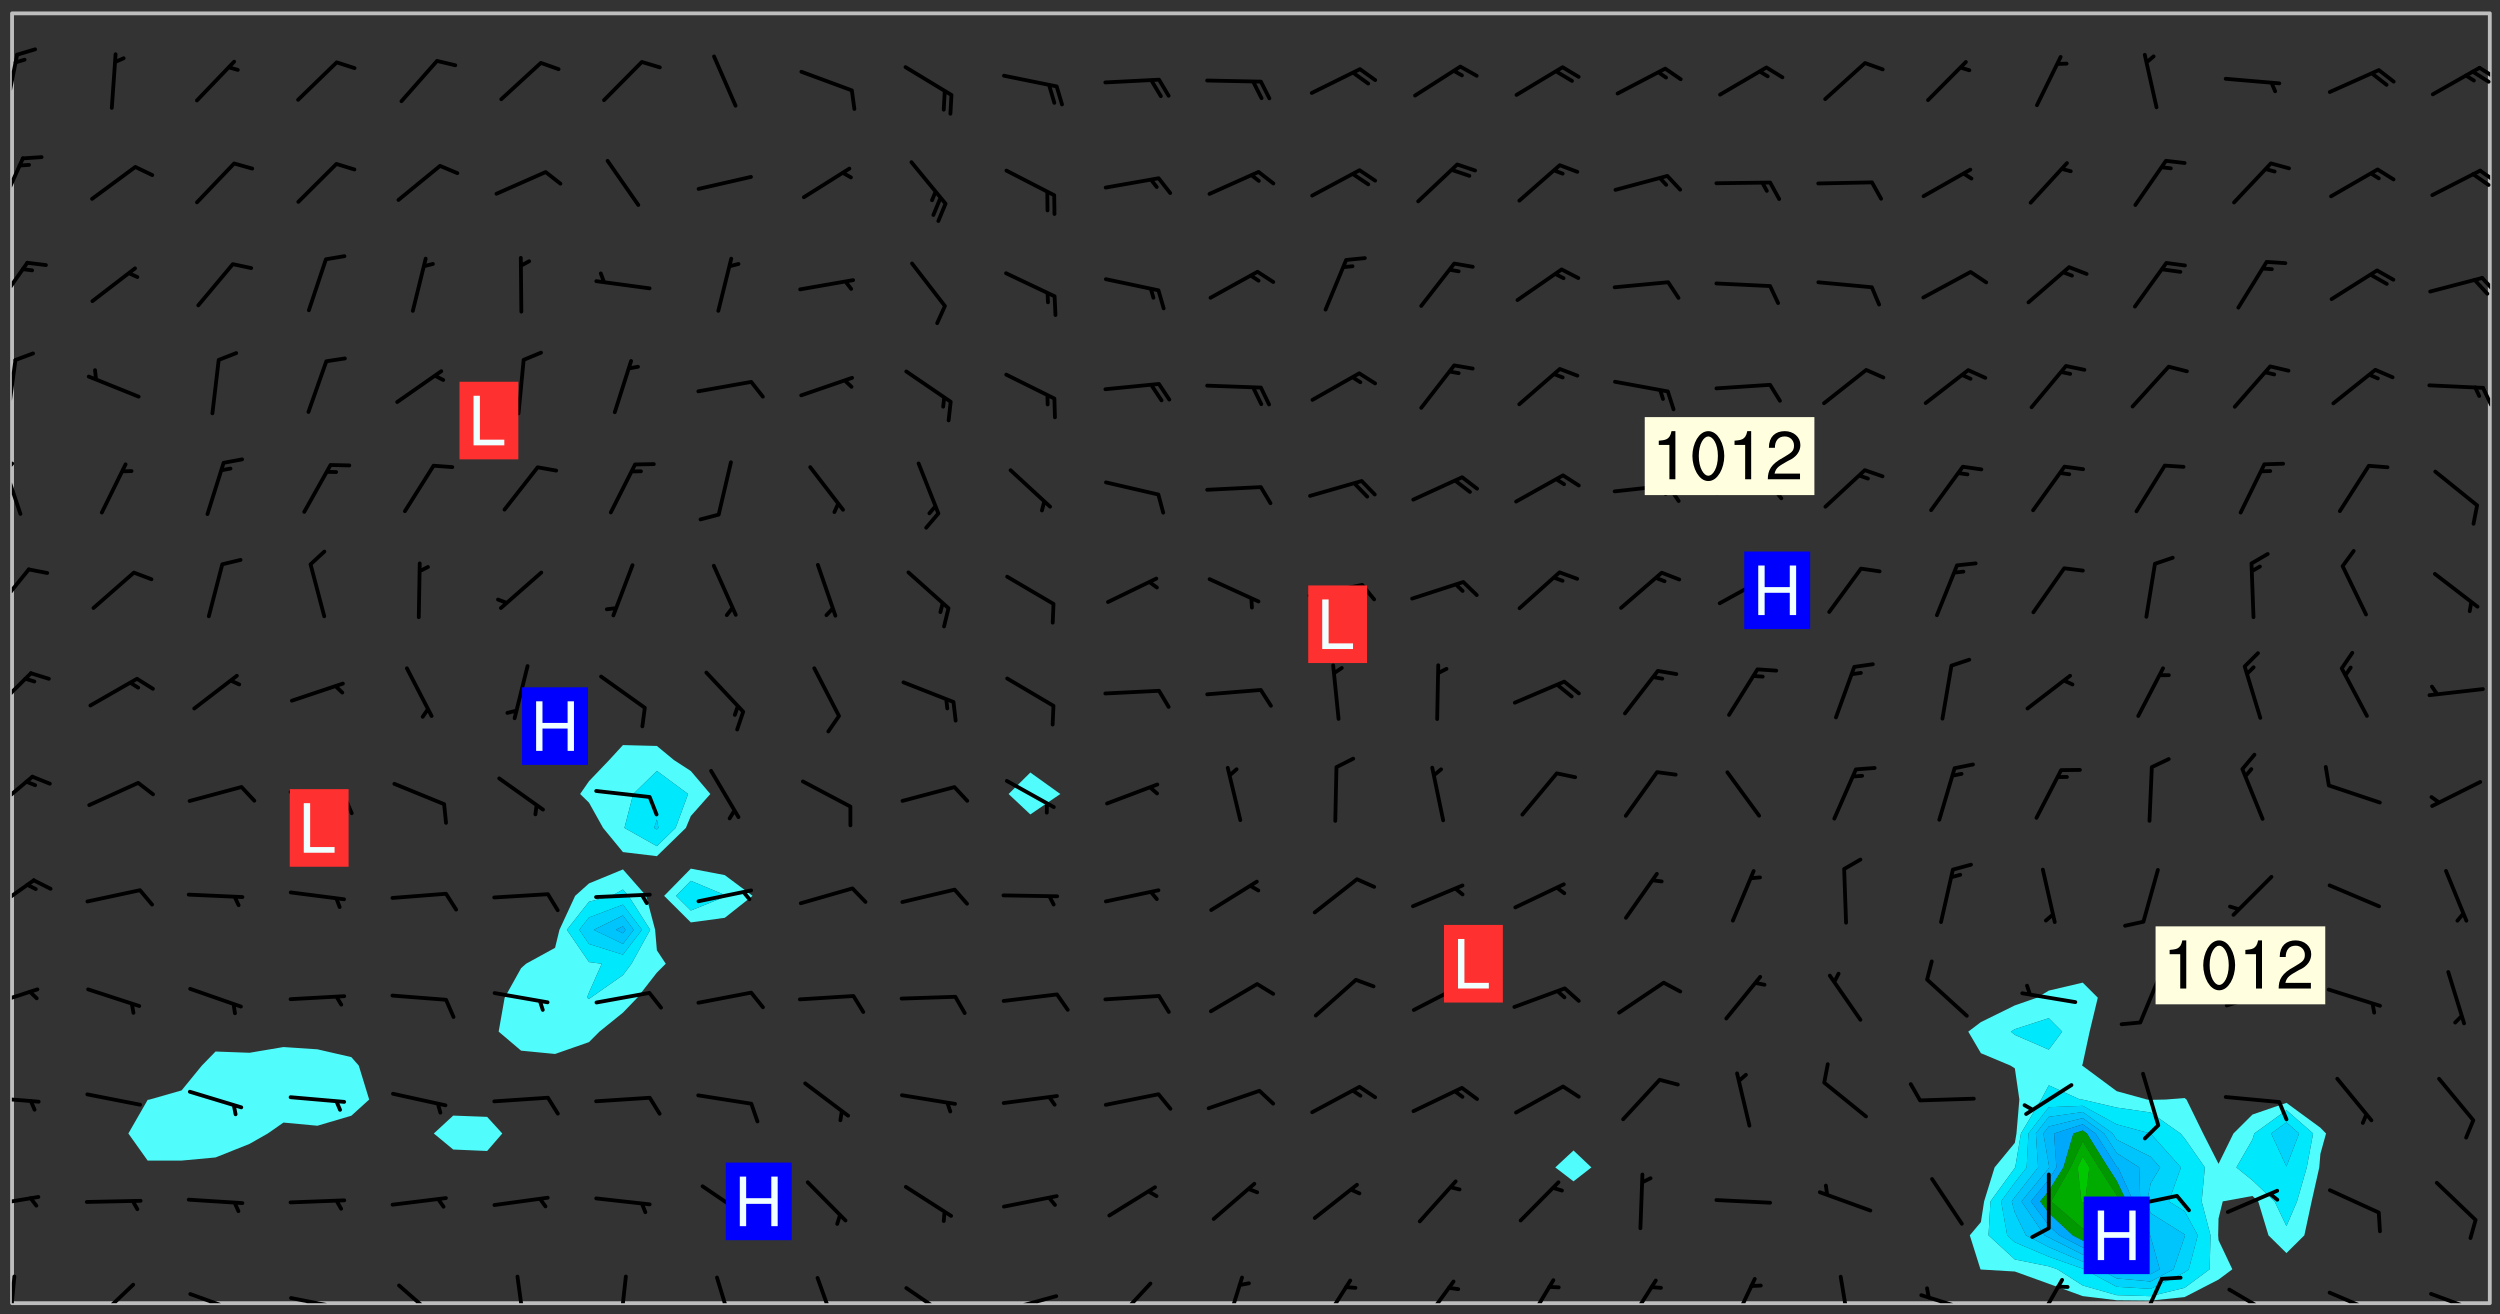 <svg xmlns="http://www.w3.org/2000/svg" role="img" xmlns:xlink="http://www.w3.org/1999/xlink" viewBox="142.45 309.95 326.84 171.84"><rect x="142.45" y="309.95" width="326.84" height="171.84" fill="#333333" stroke="none"/><defs><clipPath id="clip2"><path d="M 144 311.672 L 145 311.672 L 145 480.328 L 144 480.328 Z M 144 311.672"/></clipPath><clipPath id="clip3"><path d="M 144 311.672 L 468 311.672 L 468 480.328 L 144 480.328 Z M 144 311.672"/></clipPath><clipPath id="clip4"><path d="M 467 311.672 L 468 311.672 L 468 480.328 L 467 480.328 Z M 467 311.672"/></clipPath><clipPath id="clip5"><path d="M 144 476 L 145 476 L 145 480.328 L 144 480.328 Z M 144 476"/></clipPath><clipPath id="clip6"><path d="M 154 477 L 161 477 L 161 480.328 L 154 480.328 Z M 154 477"/></clipPath><clipPath id="clip7"><path d="M 167 478 L 175 478 L 175 480.328 L 167 480.328 Z M 167 478"/></clipPath><clipPath id="clip8"><path d="M 180 479 L 188 479 L 188 480.328 L 180 480.328 Z M 180 479"/></clipPath><clipPath id="clip9"><path d="M 186 480 L 187 480 L 187 480.328 L 186 480.328 Z M 186 480"/></clipPath><clipPath id="clip10"><path d="M 194 477 L 201 477 L 201 480.328 L 194 480.328 Z M 194 477"/></clipPath><clipPath id="clip11"><path d="M 209 476 L 212 476 L 212 480.328 L 209 480.328 Z M 209 476"/></clipPath><clipPath id="clip12"><path d="M 223 476 L 225 476 L 225 480.328 L 223 480.328 Z M 223 476"/></clipPath><clipPath id="clip13"><path d="M 235 476 L 239 476 L 239 480.328 L 235 480.328 Z M 235 476"/></clipPath><clipPath id="clip14"><path d="M 249 476 L 252 476 L 252 480.328 L 249 480.328 Z M 249 476"/></clipPath><clipPath id="clip15"><path d="M 260 478 L 267 478 L 267 480.328 L 260 480.328 Z M 260 478"/></clipPath><clipPath id="clip16"><path d="M 273 479 L 281 479 L 281 480.328 L 273 480.328 Z M 273 479"/></clipPath><clipPath id="clip17"><path d="M 287 477 L 294 477 L 294 480.328 L 287 480.328 Z M 287 477"/></clipPath><clipPath id="clip18"><path d="M 302 476 L 306 476 L 306 480.328 L 302 480.328 Z M 302 476"/></clipPath><clipPath id="clip19"><path d="M 314 477 L 320 477 L 320 480.328 L 314 480.328 Z M 314 477"/></clipPath><clipPath id="clip20"><path d="M 328 477 L 333 477 L 333 480.328 L 328 480.328 Z M 328 477"/></clipPath><clipPath id="clip21"><path d="M 341 477 L 346 477 L 346 480.328 L 341 480.328 Z M 341 477"/></clipPath><clipPath id="clip22"><path d="M 354 477 L 360 477 L 360 480.328 L 354 480.328 Z M 354 477"/></clipPath><clipPath id="clip23"><path d="M 368 476 L 373 476 L 373 480.328 L 368 480.328 Z M 368 476"/></clipPath><clipPath id="clip24"><path d="M 382 476 L 385 476 L 385 480.328 L 382 480.328 Z M 382 476"/></clipPath><clipPath id="clip25"><path d="M 393 479 L 401 479 L 401 480.328 L 393 480.328 Z M 393 479"/></clipPath><clipPath id="clip26"><path d="M 408 477 L 413 477 L 413 480.328 L 408 480.328 Z M 408 477"/></clipPath><clipPath id="clip27"><path d="M 421 476 L 426 476 L 426 480.328 L 421 480.328 Z M 421 476"/></clipPath><clipPath id="clip28"><path d="M 433 478 L 441 478 L 441 480.328 L 433 480.328 Z M 433 478"/></clipPath><clipPath id="clip29"><path d="M 446 478 L 454 478 L 454 480.328 L 446 480.328 Z M 446 478"/></clipPath><clipPath id="clip30"><path d="M 460 478 L 468 478 L 468 480.328 L 460 480.328 Z M 460 478"/></clipPath><clipPath id="clip31"><path d="M 144 466 L 148 466 L 148 468 L 144 468 Z M 144 466"/></clipPath><clipPath id="clip32"><path d="M 144 453 L 148 453 L 148 455 L 144 455 Z M 144 453"/></clipPath><clipPath id="clip33"><path d="M 144 439 L 148 439 L 148 442 L 144 442 Z M 144 439"/></clipPath><clipPath id="clip34"><path d="M 144 424 L 148 424 L 148 430 L 144 430 Z M 144 424"/></clipPath><clipPath id="clip35"><path d="M 144 411 L 147 411 L 147 417 L 144 417 Z M 144 411"/></clipPath><clipPath id="clip36"><path d="M 144 397 L 147 397 L 147 404 L 144 404 Z M 144 397"/></clipPath><clipPath id="clip37"><path d="M 144 384 L 147 384 L 147 391 L 144 391 Z M 144 384"/></clipPath><clipPath id="clip38"><path d="M 144 370 L 146 370 L 146 378 L 144 378 Z M 144 370"/></clipPath><clipPath id="clip39"><path d="M 144 370 L 145 370 L 145 372 L 144 372 Z M 144 370"/></clipPath><clipPath id="clip40"><path d="M 144 356 L 145 356 L 145 365 L 144 365 Z M 144 356"/></clipPath><clipPath id="clip41"><path d="M 466 360 L 468 360 L 468 364 L 466 364 Z M 466 360"/></clipPath><clipPath id="clip42"><path d="M 144 344 L 147 344 L 147 351 L 144 351 Z M 144 344"/></clipPath><clipPath id="clip43"><path d="M 466 346 L 468 346 L 468 349 L 466 349 Z M 466 346"/></clipPath><clipPath id="clip44"><path d="M 144 330 L 146 330 L 146 338 L 144 338 Z M 144 330"/></clipPath><clipPath id="clip45"><path d="M 466 332 L 468 332 L 468 334 L 466 334 Z M 466 332"/></clipPath><clipPath id="clip46"><path d="M 465 332 L 468 332 L 468 335 L 465 335 Z M 465 332"/></clipPath><clipPath id="clip47"><path d="M 144 316 L 145 316 L 145 325 L 144 325 Z M 144 316"/></clipPath><clipPath id="clip48"><path d="M 466 318 L 468 318 L 468 321 L 466 321 Z M 466 318"/></clipPath><clipPath id="clip49"><path d="M 465 319 L 468 319 L 468 321 L 465 321 Z M 465 319"/></clipPath><g id="surface188" clip-path="url(#clip1)"><path fill="#fff" fill-opacity="0" fill-rule="evenodd" d="M 0 0 L 1000 0 L 1000 1000 L 0 1000 Z M 0 0"/><path fill="#d3d3d3" fill-opacity="0" fill-rule="evenodd" d="M162.152 355.867L161.918 356.16 161.977 356.395 162.094 356.566 162.27 356.801 162.562 357.148 162.676 357.207 162.793 357.035 162.852 356.801 163.027 356.625 163.492 356.449 164.191 356.449 164.426 356.742 164.715 357.559 164.773 357.734 164.949 357.965 165.301 358.199 166 358.898 166.172 359.074 166.406 359.422 166.641 359.832 166.93 360.414 167.34 360.879 167.57 361.113 167.805 361.289 167.922 361.52 168.098 361.812 168.27 362.977 168.27 363.211 168.328 363.5 168.387 363.617 168.504 363.734 168.852 364.145 168.969 364.316 169.145 364.492 169.32 364.727 169.438 364.898 169.609 365.25 169.668 365.484 169.902 365.891 170.137 365.832 169.961 366.008 169.902 366.938 169.32 366.938 169.086 366.824 168.738 366.938 168.621 367.055 168.562 367.348 168.504 367.523 168.387 367.695 167.922 367.988 167.863 368.223 167.805 368.336 167.805 368.98 167.863 369.152 167.863 369.562 167.922 369.621 167.922 370.027 167.98 370.434 168.098 370.609 168.156 370.668 168.387 371.309 168.328 371.602 168.328 372.301 168.27 372.883 168.27 373.117 168.211 373.348 168.156 373.699 168.156 375.621 168.211 375.738 168.637 375.738 168.27 375.855 168.246 376.207 169.137 377.375 170.879 377.914 172.219 378.273 172.219 378.812 172.309 379.621 172.844 380.336 174.363 380.605 175.254 380.52 175.344 381.684 175.879 381.863 177.039 381.684 179.094 380.699 180.254 380.336 182.133 380.16 183.828 379.98 183.648 380.699 182.133 380.785 180.883 380.875 180.078 381.145 179.004 381.953 179.273 382.672 179.809 383.57 179.629 384.195 179.363 385.004 179.629 386.082 180.254 386.98 181.059 387.16 182.309 386.98 182.043 387.703 182.141 388.207 182.195 388.5 182.195 388.672 182.254 388.965 182.254 389.371 182.43 389.488 182.781 389.605 183.188 389.605 183.48 389.43 183.594 389.312 183.652 389.195 183.77 388.965 183.828 388.789 184.18 388.324 184.41 388.148 184.586 388.09 184.762 388.148 184.82 388.324 184.938 389.312 184.992 389.781 185.051 389.953 185.168 390.188 185.344 390.246 186.16 390.305 186.449 390.305 186.566 390.539 186.625 390.945 186.684 391.297 186.684 392.402 186.801 392.695 186.918 393.043 187.207 393.742 187.383 394.094 187.965 394.848 188.316 395.023 188.488 395.082 188.957 395.316 189.598 395.781 189.945 396.016 190.238 396.191 190.531 396.246 190.762 396.309 191.578 396.656 191.871 396.832 191.984 397.004 192.336 397.355 192.453 397.531 192.977 398.172 192.977 398.461 193.035 398.812 193.035 399.16 193.094 399.512 193.152 399.801 193.27 399.859 193.441 399.918 193.617 399.918 194.199 400.152 194.375 400.27 194.551 400.559 194.727 400.793 194.84 401.027 195.133 401.258 195.25 401.375 195.25 401.785 195.309 401.84 195.598 402.074 195.832 402.191 195.891 402.309 196.008 402.48 196.066 402.598 196.297 402.832 196.355 403.008 196.59 403.066 196.707 403.125 196.59 403.238 196.531 403.355 196.531 403.473 196.414 403.766 196.297 404.055 196.297 404.637 196.473 404.754 196.59 404.812 196.648 404.93 196.766 405.047 196.879 405.105 197.055 405.453 197.113 405.805 197.172 406.211 197.172 406.387 197.113 406.562 196.996 407.262 196.996 407.434 197.113 407.609 197.406 407.902 197.812 407.902 197.988 408.02 198.105 408.191 198.223 408.484 198.223 408.719 197.695 408.719 197.465 408.484 197.23 408.484 197.055 408.543 196.996 409.242 197.055 409.59 197.172 409.766 197.348 410.176 197.465 410.406 197.754 410.875 197.93 410.93 198.453 410.93 198.688 410.988 199.445 411.629 199.504 411.922 199.504 412.156 199.562 412.215 199.793 412.562 199.793 412.914 199.676 413.086 199.676 413.379 199.969 413.668 200.262 413.844 200.434 413.902 200.727 414.078 201.02 414.195 201.602 414.602 201.891 414.836 202.184 415.012 202.402 415.172 202.418 415.184 202.648 415.359 203.289 415.883 203.465 416.117 203.582 416.293 203.758 416.469 203.871 416.641 203.871 417.281 203.988 417.457 204.457 417.574 205.039 417.691 205.273 417.75 205.504 417.863 205.797 417.98 205.91 418.039 206.496 418.391 206.785 418.562 206.961 418.625 207.137 418.68 207.312 418.738 208.012 419.09 208.301 419.266 208.535 419.32 208.824 419.496 209.059 419.613 209.699 420.02 209.992 420.137 210.164 420.195 210.398 420.254 210.809 420.312 211.039 420.371 211.273 420.488 211.332 420.66 210.922 420.836 211.391 420.895 211.449 421.188 211.562 421.422 211.738 421.477 211.973 421.535 212.148 421.594 212.555 421.711 213.195 421.945 213.312 422.117 213.371 422.352 213.371 422.527 213.312 422.645 213.254 423.051 213.488 423.285 213.605 423.344 213.953 423.461 214.594 423.691 214.77 423.809 215.059 423.926 215.234 424.102 215.469 424.566 216.051 425.672 216.227 425.848 216.574 426.023 216.75 426.141 217.102 426.258 218.148 426.781 218.383 426.84 218.848 426.953 219.141 427.012 219.605 427.188 220.363 427.77 220.598 428.004 220.945 428.469 221.121 428.645 221.41 428.879 222.227 429.578 222.52 429.754 222.809 430.043 223.102 430.219 223.395 430.508 224.09 431.148 224.266 431.324 224.559 431.559 224.848 431.793 225.316 432.082 225.957 432.664 226.305 432.898 226.539 433.191 226.887 433.539 227.238 434.004 228.172 434.996 228.52 435.402 228.637 435.578 228.871 435.637 228.984 435.754 229.629 435.93 229.859 436.043 230.094 436.102 230.387 436.277 230.617 436.395 231.551 437.094 231.957 437.5 232.191 437.676 232.598 437.852 232.832 437.969 233.648 438.316 233.996 438.551 234.23 438.668 234.523 438.957 234.754 439.074 235.512 439.426 235.863 439.598 236.094 439.656 236.387 439.773 236.621 439.832 237.492 440.008 238.309 440.008 238.777 440.238 238.949 440.297 239.824 440.996 240.289 441.113 240.582 441.172 240.758 441.23 240.988 441.289 241.457 441.348 241.805 441.406 242.156 441.465 242.562 441.523 242.855 441.523 243.027 441.582 243.027 441.812 243.203 441.988 243.496 441.988 243.844 442.047 244.195 442.105 244.895 442.223 245.535 442.223 246 441.988 246.293 441.812 246.465 441.695 246.875 441.523 247.164 441.348 248.098 440.883 248.566 440.59 249.09 440.297 249.555 440.125 250.02 439.949 251.07 439.484 251.359 439.367 251.77 439.25 252.059 439.133 252.586 438.957 254.102 438.258 254.684 437.91 254.973 437.852 255.266 437.793 255.613 437.676 256.488 437.445 256.84 437.328 256.953 437.328 257.188 437.27 258.062 437.035 258.297 436.977 259.109 436.977 259.461 436.918 260.277 436.801 260.449 436.742 260.801 436.688 261.094 436.629 261.324 436.57 262.141 436.395 262.316 436.336 262.664 436.336 262.898 436.277 263.363 436.16 264.121 435.988 264.355 435.93 264.703 435.93 265.113 435.812 265.402 435.754 266.688 435.695 266.977 435.695 267.387 435.637 267.617 435.578 267.793 435.578 268.668 435.461 269.074 435.461 269.484 435.344 269.832 435.344 270.184 435.23 271.055 435.172 272.805 435.172 273.852 435.461 274.262 435.578 274.551 435.695 274.902 435.812 275.191 435.93 276.242 436.102 276.531 436.16 276.824 436.16 277.117 436.219 277.289 436.277 277.699 436.336 277.871 436.395 277.988 436.453 278.105 436.453 278.223 436.512 278.574 436.57 278.688 436.57 279.098 436.637 281.02 437.031 282.945 437.426 284.465 437.875 286.16 438.594 288.305 439.398 289.91 438.68 291.34 437.875 292.5 436.797 293.75 436.348 296.785 435.629 298.66 435.27 300.805 433.922 303.039 432.668 305.539 431.41 307.234 430.961 309.02 430.781 310.18 430.512 310.805 431.051 312.145 430.781 312.859 429.793 313.844 428.449 314.289 428.27 315.094 427.91 316.969 427.371 318.754 426.922 320.004 426.652 321.164 426.562 322.863 426.473 324.824 426.203 326.074 426.113 326.613 426.113 327.238 426.023 328.129 426.023 330.273 425.844 332.684 425.664 335.273 425.574 336.969 425.754 338.578 425.844 340.008 426.203 341.168 426.922 343.043 427.91 344.203 429.438 344.469 430.152 345.098 430.242 345.453 431.141 345.988 431.68 346.523 433.207 347.598 433.566 348.133 433.566 347.328 434.102 347.418 435.809 348.133 438.504 349.023 439.309 349.918 440.297 350.633 441.555 352.418 442.094 353.938 441.914 354.293 443.258 355.902 442.453 356.883 441.914 357.152 442.184 357.469 441.969 357.688 441.824 358.488 442.273 358.938 441.914 359.293 441.914 359.828 441.645 360.367 440.926 360.902 440.656 361.527 439.668 362.688 440.117 363.527 440.488 364.922 441.105 366.617 440.926 368.223 440.926 370.008 441.016 370.188 439.309 370.723 437.965 371.527 438.234 372.02 439.082 372.422 439.488 372.332 440.027 372.332 440.387 373.047 440.836 373.758 440.566 375.188 440.566 375.547 441.555 375.992 442.812 376.707 444.156 377.957 444.785 379.652 445.414 380.367 445.234 380.547 444.695 381.527 444.605 381.977 444.965 382.062 446.223 381.797 446.852 381.262 447.031 381.262 447.57 381.977 448.555 382.242 449.094 383.227 450.082 384.027 451.16 383.762 451.52 383.672 452.418 383.047 454.75 382.691 456.816 382.602 458.609 382.422 459.328 382.332 459.867 382.332 461.305 381.352 463.188 380.992 464.895 380.457 465.793 379.652 466.961 379.387 467.5 381.441 468.754 381.527 469.113 381.172 469.652 381.082 469.473 381.082 470.281 381.172 471.719 380.727 472.434 379.652 472.527 379.387 473.242 379.922 474.141 380.727 474.859 381.887 475.668 383.227 475.938 383.672 476.297 383.316 476.746 381.527 476.656 380.277 476.207 379.562 475.488 378.938 475.398 378.762 478.988 378.574 480.297 467.934 480.297 467.934 311.703 412.664 311.703 412.664 360.785 413.426 360.91 416.715 361.453 418.738 364.289 418.738 367.043 421.09 367.375 423.438 367.707 427.488 367.707 426.109 371.867 424.086 372.574 422.062 373.277 421.52 373.621 418.926 375.238 418.738 375.355 416.715 373.277 415.984 370.535 413.312 368.457 411.938 364.957 411.871 364.875 409.914 362.203 412.664 360.785 412.664 311.703 294.422 311.703 294.422 403.117 294.539 403.148 294.672 403.16 294.746 403.234 294.852 403.281 294.941 403.34 295.027 403.398 295.117 403.457 295.414 403.754 295.473 403.844 295.504 403.961 295.531 404.078 295.547 404.215 295.516 404.332 295.457 404.422 295.398 404.508 295.355 404.613 295.309 404.715 295.281 404.836 295.281 404.98 295.457 405.25 295.605 405.398 295.68 405.484 295.754 405.559 295.797 405.664 295.859 405.754 295.918 405.84 295.961 405.945 296.02 406.035 296.066 406.137 296.109 406.242 296.168 406.328 296.285 406.508 296.359 406.582 296.422 406.668 296.48 406.758 296.523 406.863 296.582 406.953 296.641 407.039 296.703 407.129 296.762 407.219 296.805 407.32 296.922 407.5 296.996 407.574 297.055 407.66 297.129 407.734 297.219 407.793 297.324 407.84 297.473 407.84 297.605 407.824 297.738 407.84 297.84 407.793 297.914 407.719 297.961 407.617 297.945 407.484 297.945 407.336 297.898 407.23 297.871 407.113 297.824 407.012 297.797 406.891 297.754 406.789 297.691 406.699 297.648 406.598 297.605 406.492 297.574 406.375 297.559 406.242 297.547 406.105 297.633 406.047 297.691 405.961 297.812 405.93 297.855 406.035 297.871 406.168 297.871 406.285 297.93 406.387 297.988 406.477 298.078 406.535 298.227 406.684 298.285 406.773 298.328 406.879 298.316 406.98 298.402 407.039 298.508 407.086 298.594 407.145 298.684 407.203 298.758 407.277 298.641 407.305 298.535 407.352 298.449 407.41 298.375 407.484 298.316 407.574 298.254 407.66 298.227 407.781 298.18 407.883 298.137 407.988 298.105 408.105 298.094 408.238 298.078 408.371 298.078 408.52 298.105 408.637 298.152 408.742 298.195 408.844 298.254 408.934 298.328 409.008 298.418 409.066 298.492 409.141 298.582 409.199 298.641 409.289 298.684 409.395 298.73 409.496 298.848 409.527 298.98 409.543 299.129 409.543 299.246 409.512 299.352 409.555 299.395 409.66 299.441 409.762 299.469 409.883 299.5 410 299.527 410.117 299.559 410.238 299.586 410.355 299.691 410.398 299.793 410.445 299.926 410.43 300.074 410.578 300.137 410.664 300.211 410.738 300.281 410.812 300.371 410.875 300.477 410.918 300.578 410.961 300.695 410.992 300.832 411.008 300.949 410.977 301.023 410.902 301.051 410.785 301.039 410.652 301.008 410.531 300.98 410.414 301.023 410.309 301.141 410.309 301.23 410.371 301.348 410.398 301.496 410.398 301.629 410.414 301.777 410.414 301.91 410.43 302.043 410.414 302.191 410.414 302.324 410.398 302.457 410.387 302.594 410.398 302.711 410.371 302.844 410.355 303.035 410.297 302.977 410.473 302.961 410.605 302.934 410.727 302.918 410.859 302.859 410.945 302.727 410.961 302.621 411.008 302.516 411.051 302.398 411.082 302.281 411.109 302.016 411.141 301.867 411.141 301.734 411.156 301.66 411.23 301.719 411.316 301.867 411.465 301.984 411.645 302.059 411.715 302.148 411.777 302.238 411.836 302.324 411.895 302.414 411.953 302.516 411.996 302.621 412.059 302.727 412.102 302.812 412.16 302.918 412.207 303.02 412.25 303.199 412.367 303.258 412.457 303.215 412.559 303.168 412.664 303.184 412.797 303.406 413.02 303.465 413.109 303.508 413.211 303.539 413.332 303.582 413.434 303.598 413.566 303.629 413.684 303.641 413.82 303.672 413.938 303.82 414.086 303.922 414.129 304.027 414.172 304.145 414.203 304.277 414.219 304.414 414.234 304.531 414.234 304.648 414.203 304.738 414.145 304.781 414.039 304.828 413.938 304.871 413.832 304.902 413.715 304.914 413.582 304.914 413.434 304.902 413.301 304.887 413.168 304.855 413.051 304.812 412.945 304.766 412.84 304.723 412.738 304.68 412.633 304.664 412.5 304.68 412.367 304.707 412.25 304.738 412.133 304.766 412.012 304.812 411.91 304.902 411.852 304.988 411.789 305.062 411.715 305.152 411.656 305.375 411.434 305.434 411.348 305.508 411.273 305.625 411.094 305.684 411.008 305.684 410.859 305.609 410.785 305.508 410.738 305.402 410.695 305.301 410.652 305.242 410.562 305.195 410.457 305.168 410.34 305.258 410.281 305.375 410.25 305.477 410.207 305.656 410.09 305.805 409.941 305.816 409.809 305.805 409.703 305.715 409.645 305.582 409.66 305.434 409.66 305.301 409.676 305.168 409.66 305.047 409.629 304.961 409.57 304.887 409.496 304.828 409.406 304.766 409.32 304.648 409.141 304.59 409.055 304.621 408.934 304.707 408.875 304.828 408.844 304.887 408.758 304.887 408.637 304.855 408.52 304.797 408.43 304.738 408.344 304.691 408.238 304.664 408.121 304.648 407.988 304.707 407.898 304.781 407.824 304.871 407.766 304.988 407.586 305.062 407.512 305.121 407.426 305.27 407.277 305.391 407.246 305.523 407.23 305.656 407.246 305.73 407.32 305.773 407.426 305.789 407.559 305.758 407.676 305.641 407.707 305.508 407.719 305.359 407.867 305.316 407.973 305.27 408.074 305.242 408.195 305.211 408.312 305.211 408.461 305.242 408.578 305.285 408.684 305.344 408.773 305.418 408.844 305.492 408.918 305.609 408.949 305.73 408.977 305.848 408.949 305.98 408.934 306.098 408.934 306.188 408.992 306.262 409.066 306.309 409.172 306.367 409.258 306.469 409.305 306.602 409.32 306.707 409.363 306.793 409.422 306.781 409.527 306.707 409.602 306.527 409.719 306.469 409.809 306.379 409.867 306.309 409.941 306.234 410.016 306.172 410.105 306.145 410.223 306.129 410.355 306.145 410.488 306.129 410.621 306.129 410.77 306.145 410.902 306.172 411.02 306.203 411.141 306.277 411.215 306.367 411.273 306.453 411.332 306.543 411.391 306.66 411.422 306.66 411.508 306.559 411.555 306.469 411.613 306.203 411.645 306.086 411.672 305.938 411.672 305.832 411.715 305.73 411.762 305.672 411.852 305.609 412.086 305.598 412.219 305.566 412.34 305.551 412.473 305.551 412.766 305.539 412.898 305.551 413.035 305.566 413.168 305.699 413.184 305.832 413.195 305.953 413.227 306.039 413.285 306.113 413.359 306.16 413.465 306.203 413.566 306.219 413.699 306.219 414.145 306.203 414.277 306.203 414.723 306.234 414.988 306.262 415.105 306.277 415.238 306.309 415.355 306.395 415.566 306.426 415.832 306.426 415.98 306.395 416.098 306.367 416.215 306.336 416.336 306.309 416.453 306.277 416.57 306.246 416.691 306.234 416.824 306.219 416.957 306.309 417.016 306.426 416.984 306.527 417 306.574 417.105 306.543 417.371 306.543 417.812 306.5 417.918 306.453 418.023 306.41 418.125 306.367 418.23 306.309 418.316 306.277 418.438 306.234 418.555 306.203 418.672 306.188 418.805 306.203 418.938 306.262 419.027 306.367 419.074 306.453 419.133 306.512 419.219 306.5 419.355 306.469 419.473 306.426 419.574 306.426 420.02 306.41 420.152 306.41 420.301 306.379 420.418 306.336 420.523 306.309 420.641 306.262 420.746 306.219 420.848 306.188 420.969 306.16 421.086 306.129 421.219 306.098 421.336 306.07 421.453 306.027 421.559 305.996 421.676 305.965 421.797 305.953 421.93 305.938 422.062 305.938 422.359 305.965 422.477 305.965 422.625 306.012 423.023 306.039 423.141 306.098 423.23 306.219 423.262 306.367 423.262 306.5 423.246 306.559 423.336 306.559 423.453 306.5 423.543 306.41 423.602 306.309 423.645 306.203 423.691 306.113 423.75 306.027 423.809 305.891 423.824 305.773 423.793 305.641 423.777 305.539 423.824 305.477 423.91 305.465 424.047 305.449 424.18 305.418 424.297 305.391 424.414 305.375 424.547 305.344 424.668 305.344 424.965 305.359 425.098 305.391 425.215 305.391 425.363 305.402 425.496 305.402 425.645 305.375 425.762 305.328 425.863 305.301 425.984 305.27 426.102 305.211 426.191 305.137 426.266 305.035 426.309 304.93 426.355 304.812 426.383 304.691 426.414 304.59 426.367 304.648 426.281 304.754 426.234 304.781 426.117 304.812 426 304.84 425.879 304.871 425.762 304.871 425.613 304.887 425.48 304.855 425.363 304.812 425.258 304.707 425.273 304.633 425.348 304.531 425.391 304.441 425.453 304.367 425.527 304.324 425.629 304.309 425.762 304.277 425.879 304.25 426 304.219 426.117 304.191 426.234 304.16 426.355 304.133 426.473 304.102 426.59 304.059 426.695 303.969 426.754 303.879 426.754 303.762 426.723 303.73 426.637 303.746 426.5 303.715 426.383 303.715 426.234 303.703 426.102 303.703 425.953 303.641 425.719 303.613 425.598 303.57 425.496 303.523 425.391 303.465 425.305 303.406 425.215 303.363 425.109 303.301 425.023 303.152 424.875 303.082 424.801 302.977 424.754 302.871 424.711 302.77 424.668 302.473 424.371 302.383 424.297 302.297 424.238 302.191 424.195 302.102 424.133 302.016 424.074 301.91 424.031 301.82 423.973 301.734 423.91 301.66 423.84 301.555 423.793 301.469 423.734 301.363 423.691 301.273 423.629 301.172 423.586 301.066 423.543 300.98 423.484 300.875 423.438 300.77 423.395 300.668 423.348 300.578 423.289 300.477 423.246 300.371 423.203 300.281 423.141 300.164 423.113 300.031 423.098 299.898 423.113 299.75 423.113 299.617 423.129 299.5 423.098 299.41 423.039 299.336 422.965 299.246 422.906 299.145 422.859 298.996 422.859 298.875 422.832 298.773 422.789 298.699 422.715 298.582 422.535 298.492 422.477 298.391 422.434 298.301 422.371 298.195 422.328 298.105 422.27 298.02 422.211 297.914 422.164 297.855 422.078 297.797 421.988 297.754 421.883 297.707 421.781 297.633 421.707 297.547 421.648 297.473 421.574 297.383 421.516 297.16 421.293 297.117 421.188 297.086 420.922 297.191 420.879 297.336 420.879 297.441 420.922 297.516 420.996 297.605 421.055 297.691 421.113 297.797 421.16 297.887 421.219 298.035 421.367 298.105 421.441 298.254 421.59 298.316 421.676 298.391 421.75 298.477 421.809 298.551 421.883 298.641 421.945 298.73 422.004 298.816 422.062 299.086 422.238 299.188 422.285 299.293 422.328 299.395 422.371 299.441 422.297 299.5 422.211 299.574 422.137 299.645 422.062 299.75 422.105 299.824 422.18 299.883 422.27 299.926 422.371 299.973 422.477 300.016 422.582 300.137 422.609 300.254 422.582 300.328 422.492 300.371 422.387 300.43 422.297 300.504 422.223 300.609 422.18 300.727 422.152 300.859 422.164 300.949 422.223 301.098 422.371 301.156 422.461 301.199 422.566 301.246 422.668 301.289 422.773 301.332 422.875 301.438 422.922 301.543 422.965 301.676 422.98 301.762 422.922 301.82 422.832 301.895 422.758 302 422.715 302.117 422.742 302.223 422.789 302.324 422.832 302.43 422.875 302.531 422.922 302.711 423.039 302.711 423.156 302.695 423.289 302.711 423.422 302.727 423.559 302.785 423.645 302.887 423.691 303.008 423.719 303.125 423.75 303.273 423.75 303.391 423.719 303.449 423.629 303.629 423.512 303.688 423.422 303.762 423.348 303.82 423.262 303.938 423.082 304.117 422.965 304.234 422.996 304.324 423.055 304.367 423.129 304.352 423.262 304.352 423.379 304.441 423.438 304.59 423.438 304.723 423.422 304.855 423.41 305.121 423.379 305.227 423.336 305.344 423.305 305.465 423.277 305.539 423.203 305.609 423.129 305.672 423.039 305.656 422.934 305.609 422.832 305.508 422.789 305.402 422.773 305.285 422.801 305.02 422.832 304.871 422.832 304.797 422.758 304.707 422.699 304.59 422.668 304.473 422.641 304.34 422.625 304.191 422.625 304.059 422.641 303.762 422.641 303.656 422.594 303.508 422.445 303.465 422.344 303.406 422.254 303.629 422.031 303.715 421.973 303.82 421.93 303.938 421.898 304.07 421.883 304.203 421.898 304.34 421.914 304.441 421.957 304.574 421.945 304.664 421.883 304.766 421.84 304.828 421.75 304.781 421.648 304.691 421.59 304.574 421.559 304.473 421.516 304.414 421.426 304.352 421.336 304.352 421.219 304.367 421.086 304.473 421.039 304.547 420.969 304.547 420.848 304.457 420.789 304.426 420.672 304.516 420.613 304.59 420.539 304.633 420.434 304.691 420.344 304.738 420.242 304.754 420.109 304.754 419.961 304.707 419.855 304.664 419.754 304.574 419.695 304.441 419.68 304.34 419.637 304.203 419.621 304.086 419.59 303.641 419.59 303.508 419.574 303.375 419.562 303.242 419.547 303.125 419.516 302.977 419.516 302.844 419.5 302.711 419.488 302.445 419.457 302.324 419.414 302.238 419.355 302.164 419.281 302.164 419.133 302.176 419 302.281 418.953 302.383 418.91 302.516 418.895 302.668 418.895 302.801 418.879 303.094 418.879 303.215 418.91 303.316 418.953 303.406 419.012 303.641 419.074 303.762 419.027 303.852 418.969 303.953 418.926 304.086 418.91 304.191 418.953 304.293 419 304.426 419.012 304.547 418.984 304.691 418.984 304.812 418.953 304.93 418.926 305.035 418.879 305.109 418.805 305.195 418.746 305.344 418.598 305.402 418.512 305.449 418.406 305.477 418.289 305.492 418.184 305.391 418.141 305.301 418.082 305.184 418.051 305.078 418.008 304.988 417.945 304.914 417.859 304.84 417.785 304.738 417.742 304.633 417.695 304.531 417.652 304.473 417.562 304.426 417.461 304.34 417.25 304.277 417.164 304.219 417.074 304.145 417 304.059 416.941 303.789 416.941 303.672 416.973 303.582 417.031 303.48 417.074 303.348 417.09 303.242 417.074 303.215 416.957 303.152 416.867 303.035 416.836 302.934 416.793 302.785 416.645 302.754 416.527 302.738 416.422 302.812 416.348 302.992 416.23 303.109 416.203 303.227 416.172 303.363 416.188 303.465 416.23 303.57 416.273 303.672 416.32 303.777 416.363 303.895 416.395 304.027 416.41 304.145 416.438 304.277 416.453 304.383 416.438 304.473 416.379 304.398 416.305 304.293 416.262 304.219 416.188 304.145 416.098 303.996 415.949 303.91 415.891 303.82 415.832 303.746 415.758 303.656 415.699 303.555 415.652 303.434 415.625 303.332 415.578 303.227 415.535 303.109 415.504 303.008 415.461 302.887 415.43 302.738 415.43 302.621 415.461 302.516 415.504 302.43 415.566 302.25 415.684 302.164 415.742 302.074 415.801 301.969 415.848 301.883 415.906 301.777 415.949 301.676 415.992 301.57 416.039 301.496 416.113 301.438 416.203 301.379 416.289 301.332 416.395 301.273 416.48 301.199 416.555 301.066 416.543 300.949 416.512 300.832 416.512 300.758 416.586 300.668 416.645 300.594 416.719 300.504 416.777 300.418 416.836 300.312 416.883 300.211 416.926 300.074 416.941 299.973 416.898 299.824 416.75 299.719 416.703 299.633 416.703 299.527 416.75 299.426 416.793 299.305 416.824 299.188 416.793 299.113 416.719 299.113 416.602 299.145 416.48 299.219 416.41 299.277 416.32 299.352 416.246 299.469 416.215 299.574 416.172 299.867 416.172 300 416.156 300.137 416.141 300.238 416.098 300.328 416.039 300.43 415.992 300.52 415.934 300.652 415.922 300.742 415.98 300.875 415.992 300.965 415.934 301.051 415.875 301.156 415.832 301.246 415.773 301.332 415.711 301.422 415.652 301.57 415.504 301.629 415.418 301.688 415.328 301.793 415.285 301.926 415.27 302.043 415.297 302.164 415.328 302.223 415.27 302.281 415.18 302.312 414.914 302.34 414.797 302.445 414.809 302.578 414.824 302.68 414.781 302.77 414.723 302.828 414.633 302.902 414.559 302.961 414.469 303.008 414.367 303.02 414.234 303.008 414.102 302.961 413.996 302.812 413.848 302.754 413.758 302.695 413.672 302.652 413.566 302.652 413.121 302.668 412.988 302.668 412.84 302.68 412.707 302.621 412.648 302.531 412.707 302.43 412.664 302.25 412.547 302.164 412.488 302.102 412.398 302.043 412.309 301.969 412.234 301.883 412.176 301.762 412.207 301.66 412.219 301.555 412.266 301.469 412.324 301.363 412.367 301.215 412.516 301.125 412.574 301.039 412.633 300.949 412.695 300.844 412.738 300.711 412.754 300.711 412.633 300.816 412.59 300.934 412.559 301.008 412.488 301.051 412.383 301.051 412.234 301.023 412.117 300.875 411.969 300.742 411.953 300.594 411.953 300.477 411.984 300.371 412.027 300.27 412.07 300.18 412.133 300.062 412.16 299.988 412.086 300 411.953 299.957 411.852 299.914 411.746 299.824 411.688 299.707 411.715 299.586 411.746 299.469 411.777 299.367 411.82 299.246 411.852 299.145 411.895 299.039 411.938 298.949 411.996 298.848 412.012 298.848 411.895 298.863 411.762 298.805 411.672 298.73 411.715 298.582 411.863 298.523 411.953 298.449 412.027 298.402 412.133 298.359 412.234 298.285 412.309 298.227 412.398 298.152 412.473 298.094 412.559 298.02 412.633 297.93 412.695 297.855 412.766 297.781 412.84 297.68 412.855 297.547 412.871 297.441 412.828 297.441 412.707 297.59 412.559 297.633 412.457 297.691 412.367 297.738 412.266 297.781 412.16 297.84 412.07 297.871 411.953 297.914 411.852 297.945 411.73 297.973 411.613 298.02 411.508 298.062 411.406 298.105 411.301 298.18 411.23 298.27 411.168 298.359 411.109 298.461 411.066 298.758 411.066 299.023 411.035 299.129 410.992 299.055 410.918 298.938 410.887 298.832 410.844 298.742 410.785 298.641 410.738 298.551 410.68 298.449 410.637 298.344 410.594 298.254 410.531 298.168 410.473 298.062 410.43 297.961 410.387 297.84 410.355 297.723 410.324 297.621 410.281 297.5 410.25 297.398 410.207 297.309 410.148 297.266 410.043 297.25 409.91 297.352 409.867 297.484 409.852 297.621 409.867 297.754 409.852 297.855 409.809 297.914 409.719 297.93 409.613 297.84 409.555 297.766 409.48 297.664 409.438 297.574 409.379 297.426 409.23 297.383 409.125 297.367 408.992 297.367 408.699 297.309 408.609 297.219 408.551 297.145 408.477 297.102 408.371 297.07 408.254 297.012 408.164 296.938 408.09 296.82 408.062 296.746 407.988 296.656 407.93 296.566 407.867 296.48 407.809 296.406 407.734 296.348 407.648 296.301 407.543 296.215 407.484 296.066 407.336 295.871 407.277 295.738 407.293 295.637 407.336 295.562 407.41 295.516 407.512 295.473 407.617 295.414 407.707 295.355 407.793 295.059 408.09 294.969 408.148 294.883 408.148 294.82 408.062 294.777 407.957 294.809 407.84 294.867 407.75 294.895 407.633 294.883 407.5 294.793 407.438 294.688 407.484 294.57 407.512 294.453 407.543 294.184 407.719 294.082 407.766 293.965 407.793 293.859 407.84 293.77 407.898 293.668 407.941 293.609 407.855 293.562 407.75 293.578 407.617 293.625 407.512 293.695 407.438 293.77 407.367 293.828 407.277 293.828 407.129 293.785 407.023 293.547 407.023 293.445 407.07 293.414 407.188 293.387 407.305 293.355 407.426 293.281 407.469 293.148 407.484 293.074 407.438 293.031 407.336 292.988 407.23 292.941 407.129 292.898 407.023 292.777 407.055 292.676 407.098 292.543 407.113 292.426 407.145 292.32 407.188 292.23 407.246 292.129 407.293 292.008 407.32 291.875 407.336 291.773 407.293 291.715 407.203 291.668 407.098 291.625 406.996 291.582 406.891 291.582 406.773 291.641 406.684 291.727 406.625 291.906 406.508 292.008 406.461 292.113 406.418 292.219 406.359 292.32 406.316 292.41 406.254 292.512 406.211 292.617 406.152 292.719 406.105 292.809 406.047 292.914 406.004 293.016 405.961 293.105 405.898 293.207 405.855 293.344 405.84 293.461 405.871 293.562 405.914 293.684 405.945 293.785 405.988 293.891 406.035 293.992 406.078 294.098 406.121 294.199 406.168 294.305 406.211 294.406 406.254 294.512 406.301 294.598 406.359 294.703 406.402 294.82 406.434 294.926 406.477 295.027 406.523 295.117 406.582 295.223 406.625 295.324 406.668 295.43 406.715 295.547 406.742 295.648 406.789 295.77 406.816 295.918 406.816 296.004 406.758 296.02 406.656 296.078 406.566 296.051 406.449 295.977 406.375 295.859 406.195 295.785 406.121 295.695 406.047 295.516 405.93 295.43 405.871 295.324 405.828 295.223 405.781 294.953 405.605 294.895 405.516 294.82 405.441 294.762 405.352 294.719 405.25 294.688 405.133 294.672 404.996 294.672 404.434 294.66 404.301 294.645 404.168 294.613 404.051 294.598 403.918 294.586 403.785 294.555 403.664 294.332 403.441 294.273 403.355 294.258 403.25 294.289 403.133 294.422 403.117 294.422 311.703 172.992 311.703 172.992 313.156 172.934 313.391 172.582 314.441 172.41 314.965 172.293 315.312 172.117 315.723 172 315.895 171.766 316.188 171.535 316.246 171.184 316.246 171.066 316.305 170.836 316.711 170.836 317.004 170.953 317.18 171.184 317.41 171.301 317.645 171.941 318.402 172.234 318.867 172.41 319.102 172.641 319.453 172.875 319.801 173.516 320.617 173.691 321.082 173.863 321.492 173.98 322.188 174.156 322.656 174.273 324.055 174.332 324.52 174.332 325.395 174.449 326.441 174.449 331.223 174.391 331.688 174.039 332.969 173.863 333.492 173.75 333.902 173.398 334.832 172.934 336 172.699 336.582 172.582 336.758 172.41 337.105 172.234 337.512 171.883 338.328 171.824 338.621 171.711 338.914 171.594 339.203 171.535 339.379 171.418 340.254 171.359 340.66 171.301 340.777 171.242 340.953 171.184 341.125 170.953 341.652 170.836 341.824 170.836 342.059 170.719 342.293 170.66 342.465 170.484 343.051 170.484 343.34 170.426 343.516 170.426 343.809 170.367 343.922 170.309 344.449 170.309 344.621 170.254 344.855 170.254 347.477 170.078 348.293 169.961 348.469 169.785 348.703 169.668 348.875 169.555 349.109 168.969 350.043 168.738 350.332 168.445 350.797 168.27 351.031 167.98 351.383 167.629 352.082 167.516 352.312 167.34 352.723 167.164 352.953 166.758 353.48 165.941 354.18 165.648 354.352 165.359 354.586 165.184 354.703 165.008 354.879 164.484 355.285 163.957 355.461 163.785 355.637 163.551 355.691 162.91 355.867 162.152 355.867M174.363 386.891L173.289 387.34 173.648 388.234 174.898 387.52 175.344 386.98 174.363 386.891"/><path fill="#d3d3d3" fill-opacity="0" fill-rule="evenodd" d="M201.508 416.598L200.613 416.598 201.062 417.227 202.043 417.586 202.848 417.496 203.293 416.508 203.117 416.598 202.402 416.242 201.508 416.598M356.129 475.668L356.07 475.145 356.07 474.852 356.184 474.559 356.242 474.328 356.711 473.859 356.824 473.859 356.941 473.746 357.059 473.688 357.234 473.688 357.469 473.629 357.816 473.629 358.051 473.688 358.168 473.746 358.398 473.918 358.457 474.094 358.574 474.676 358.574 474.969 358.457 475.145 358.285 475.434 358.109 475.609 357.582 476.133 357.352 476.367 357.234 476.426 357.059 476.426 356.941 476.367 356.535 476.074 356.359 475.957 356.242 475.898 356.184 475.785 356.129 475.668M362.77 464.711L362.711 464.539 362.711 463.43 362.77 463.258 362.945 463.199 363.117 463.141 363.293 463.141 363.527 463.082 363.645 463.141 363.703 463.84 363.645 464.012 363.527 464.188 363.41 464.246 363.176 464.77 363.062 464.828 362.828 464.828 362.77 464.711M372.383 450.32L372.266 450.145 372.266 449.445 372.559 448.57 372.676 448.398 372.852 448.047 372.965 447.816 373.082 447.523 373.434 446.766 373.551 446.535 373.723 446.301 373.898 446.301 374.016 446.242 374.656 446.242 374.773 446.301 375.008 446.535 375.18 446.648 375.531 446.941 375.648 447.059 375.762 447.234 375.762 447.348 375.879 447.406 375.996 447.523 375.996 448.223 375.938 448.398 375.938 448.629 375.879 448.805 375.531 449.855 375.414 450.086 375.297 450.32 375.18 450.379 374.949 450.613 374.309 450.902 373.434 450.902 373.023 450.785 372.383 450.32"/><path fill="none" stroke="#bebebe" stroke-linecap="round" stroke-linejoin="round" stroke-miterlimit="10" stroke-width=".5" d="M 431.957 354.305 L 108.027 354.305 L 108.027 185.68 L 431.957 185.68 L 431.957 354.305" transform="matrix(1 0 0 -1 36 666)"/><g clip-path="url(#clip2)"><path fill="#fff" fill-opacity="0" fill-rule="evenodd" d="M 144 475.891 L 144 480.328 L 144.004 480.328 L 144 480.328 L 144 311.672 L 144.004 311.672 L 144 311.672 L 144 475.891"/></g><g clip-path="url(#clip3)"><path fill="#fff" fill-opacity="0" fill-rule="evenodd" d="M 144.004 480.328 L 144.004 311.672 L 179.508 311.672 L 179.508 446.836 L 175.066 447.586 L 170.629 447.422 L 168.836 449.262 L 166.191 452.504 L 162.016 453.699 L 161.754 453.746 L 159.23 458.137 L 161.754 461.684 L 166.191 461.68 L 170.629 461.27 L 175.066 459.5 L 177.461 458.137 L 179.508 456.711 L 183.945 457.125 L 188.383 455.816 L 190.715 453.699 L 189.355 449.262 L 188.383 448.152 L 183.945 447.133 L 179.508 446.836 L 179.508 311.672 L 201.699 311.672 L 201.699 455.797 L 199.164 458.137 L 201.699 460.234 L 206.137 460.426 L 208.117 458.137 L 206.137 455.965 L 201.699 455.797 L 201.699 311.672 L 223.891 311.672 L 223.891 407.359 L 222.094 409.316 L 219.453 412.078 L 218.293 413.754 L 219.453 414.887 L 221.297 418.191 L 223.891 421.348 L 223.891 423.613 L 219.453 425.445 L 217.641 427.07 L 215.59 431.508 L 215.016 433.863 L 211.223 435.945 L 210.574 436.527 L 208.426 440.383 L 207.641 444.82 L 210.574 447.309 L 215.016 447.742 L 219.453 446.191 L 220.82 444.82 L 223.891 442.34 L 225.773 440.383 L 228.328 437.105 L 229.488 435.945 L 228.328 434.191 L 228.098 431.508 L 226.926 427.07 L 223.891 423.613 L 223.891 421.348 L 228.328 421.883 L 232.117 418.191 L 232.766 416.637 L 232.766 423.512 L 229.277 427.07 L 232.766 430.543 L 237.207 429.941 L 240.836 427.07 L 237.207 424.359 L 232.766 423.512 L 232.766 416.637 L 235.316 413.754 L 232.766 410.75 L 230.559 409.316 L 228.328 407.473 L 223.891 407.359 L 223.891 311.672 L 277.152 311.672 L 277.152 410.945 L 274.309 413.754 L 277.152 416.426 L 281.074 413.754 L 277.152 410.945 L 277.152 311.672 L 348.164 311.672 L 348.164 460.359 L 345.781 462.574 L 348.164 464.395 L 350.504 462.574 L 348.164 460.359 L 348.164 311.672 L 414.738 311.672 L 414.738 438.414 L 410.301 439.457 L 408.754 440.383 L 405.863 441.391 L 401.426 443.574 L 399.773 444.82 L 401.426 447.641 L 405.297 449.262 L 405.863 449.621 L 406.453 453.699 L 406.074 458.137 L 405.863 459.359 L 403.215 462.574 L 401.844 467.016 L 401.426 469.719 L 399.973 471.453 L 401.367 475.891 L 401.426 475.922 L 405.863 476.184 L 410.301 477.785 L 414.738 479.398 L 419.18 479.938 L 423.617 479.98 L 428.055 479.527 L 432.492 477.238 L 434.297 475.891 L 432.492 472.086 L 432.445 471.453 L 432.492 469.246 L 433.043 467.016 L 436.93 466.305 L 437.68 467.016 L 439.02 471.453 L 441.371 473.773 L 443.711 471.453 L 444.664 467.016 L 445.664 462.574 L 445.809 460.805 L 446.547 458.137 L 445.809 457.383 L 441.371 454.133 L 436.93 455.66 L 434.441 458.137 L 432.492 462.105 L 430.477 458.137 L 428.305 453.699 L 428.055 453.5 L 425.57 453.699 L 423.617 453.738 L 423.141 453.699 L 419.18 452.605 L 414.738 449.309 L 414.652 449.262 L 414.738 449 L 415.641 444.82 L 416.707 440.383 L 414.738 438.414 L 414.738 311.672 L 467.996 311.672 L 467.996 480.328 L 144.004 480.328"/></g><path fill="#50fcfc" fill-rule="evenodd" d="M161.754 461.684L159.23 458.137 161.754 453.746 162.016 453.699 166.191 452.504 168.836 449.262 170.629 447.422 175.066 447.586 179.508 446.836 183.945 447.133 188.383 448.152 189.355 449.262 190.715 453.699 188.383 455.816 183.945 457.125 179.508 456.711 177.461 458.137 175.066 459.5 170.629 461.27 166.191 461.68 161.754 461.684M201.699 460.234L199.164 458.137 201.699 455.797 206.137 455.965 208.117 458.137 206.137 460.426 201.699 460.234M210.574 447.309L207.641 444.82 208.426 440.383 210.574 436.527 211.223 435.945 215.016 433.863 215.59 431.508 217.641 427.07 219.453 425.445 223.891 423.613 223.891 426.242 222.402 427.07 219.453 427.836 216.562 431.508 219.453 435.727 221.121 435.945 219.453 439.707 219.188 440.383 219.453 440.547 219.68 440.383 223.891 437.434 225.008 435.945 227.453 431.508 224.617 427.07 223.891 426.242 223.891 423.613 226.926 427.07 228.098 431.508 228.328 434.191 229.488 435.945 228.328 437.105 225.773 440.383 223.891 442.34 220.82 444.82 219.453 446.191 215.016 447.742 210.574 447.309"/><path fill="#00e8fc" fill-rule="evenodd" d="M 219.453 435.727 L 216.562 431.508 L 219.453 427.836 L 222.402 427.07 L 223.891 426.242 L 223.891 428.219 L 219.453 429.895 L 218.18 431.508 L 219.453 433.363 L 223.891 434.762 L 226.379 431.508 L 223.891 428.219 L 223.891 426.242 L 224.617 427.07 L 227.453 431.508 L 225.008 435.945 L 223.891 437.434 L 219.68 440.383 L 219.453 440.547 L 219.188 440.383 L 219.453 439.707 L 221.121 435.945 L 219.453 435.727"/><path fill="#00d4fc" fill-rule="evenodd" d="M 219.453 433.363 L 218.18 431.508 L 219.453 429.895 L 223.891 428.219 L 223.891 429.637 L 220.074 431.508 L 223.891 433.359 L 225.309 431.508 L 223.891 429.637 L 223.891 428.219 L 226.379 431.508 L 223.891 434.762 L 219.453 433.363"/><path fill="#50fcfc" fill-rule="evenodd" d="M 219.453 414.887 L 218.293 413.754 L 219.453 412.078 L 222.094 409.316 L 223.891 407.359 L 228.328 407.473 L 228.328 410.738 L 225.238 413.754 L 224.086 418.191 L 228.328 420.574 L 230.773 418.191 L 232.41 413.754 L 228.328 410.738 L 228.328 407.473 L 230.559 409.316 L 232.766 410.75 L 235.316 413.754 L 232.766 416.637 L 232.117 418.191 L 228.328 421.883 L 223.891 421.348 L 221.297 418.191 L 219.453 414.887"/><path fill="#00c4fc" fill-rule="evenodd" d="M 223.891 433.359 L 220.074 431.508 L 223.891 429.637 L 223.891 431.051 L 222.961 431.508 L 223.891 431.957 L 224.234 431.508 L 223.891 431.051 L 223.891 429.637 L 225.309 431.508 L 223.891 433.359"/><path fill="#00b8fc" fill-rule="evenodd" d="M 223.891 431.957 L 222.961 431.508 L 223.891 431.051 L 224.234 431.508 L 223.891 431.957"/><path fill="#00e8fc" fill-rule="evenodd" d="M 228.328 420.574 L 224.086 418.191 L 225.238 413.754 L 228.328 410.738 L 228.328 417.078 L 227.969 418.191 L 228.328 418.395 L 228.535 418.191 L 228.328 417.078 L 228.328 410.738 L 232.41 413.754 L 230.773 418.191 L 228.328 420.574"/><path fill="#00d4fc" fill-rule="evenodd" d="M 228.328 418.395 L 227.969 418.191 L 228.328 417.078 L 228.535 418.191 L 228.328 418.395"/><path fill="#50fcfc" fill-rule="evenodd" d="M 232.766 430.543 L 229.277 427.07 L 232.766 423.512 L 232.766 425.102 L 230.836 427.07 L 232.766 428.988 L 237.207 427.188 L 237.355 427.07 L 237.207 426.957 L 232.766 425.102 L 232.766 423.512 L 237.207 424.359 L 240.836 427.07 L 237.207 429.941 L 232.766 430.543"/><path fill="#00e8fc" fill-rule="evenodd" d="M 232.766 428.988 L 230.836 427.07 L 232.766 425.102 L 237.207 426.957 L 237.355 427.07 L 237.207 427.188 L 232.766 428.988"/><path fill="#50fcfc" fill-rule="evenodd" d="M277.152 416.426L274.309 413.754 277.152 410.945 281.074 413.754 277.152 416.426M348.164 464.395L345.781 462.574 348.164 460.359 350.504 462.574 348.164 464.395M401.426 447.641L399.773 444.82 401.426 443.574 405.863 441.391 408.754 440.383 410.301 439.457 410.301 443.062 405.863 444.496 405.34 444.82 405.863 445.25 410.301 447.176 410.301 451.84 409.312 453.699 406.66 458.137 405.914 462.574 405.863 462.641 402.676 467.016 402.422 471.453 405.863 474.609 410.301 475.504 411.426 475.891 414.738 478.008 419.18 479.277 423.617 479.406 428.055 478.316 431.332 475.891 431.445 471.453 430.285 467.016 430.707 462.574 428.055 458.773 427.516 458.137 423.617 455.395 419.18 454.75 414.738 453.715 414.387 453.699 410.301 451.84 410.301 447.176 412.051 444.82 410.301 443.062 410.301 439.457 414.738 438.414 416.707 440.383 415.641 444.82 414.738 449 414.652 449.262 414.738 449.309 419.18 452.605 423.141 453.699 423.617 453.738 425.57 453.699 428.055 453.5 428.305 453.699 430.477 458.137 432.492 462.105 434.441 458.137 436.93 455.66 441.371 454.133 441.371 455.09 437.168 458.137 436.93 458.926 434.828 462.574 436.93 464.27 439.824 467.016 441.371 470.246 442.75 467.016 444.027 462.574 444.855 458.137 441.371 455.09 441.371 454.133 445.809 457.383 446.547 458.137 445.809 460.805 445.664 462.574 444.664 467.016 443.711 471.453 441.371 473.773 439.02 471.453 437.68 467.016 436.93 466.305 433.043 467.016 432.492 469.246 432.445 471.453 432.492 472.086 434.297 475.891 432.492 477.238 428.055 479.527 423.617 479.98 419.18 479.938 414.738 479.398 410.301 477.785 405.863 476.184 401.426 475.922 401.367 475.891 399.973 471.453 401.426 469.719 401.844 467.016 403.215 462.574 405.863 459.359 406.074 458.137 406.453 453.699 405.863 449.621 405.297 449.262 401.426 447.641"/><path fill="#00e8fc" fill-rule="evenodd" d="M 405.863 474.609 L 402.422 471.453 L 402.676 467.016 L 405.863 462.641 L 405.914 462.574 L 406.66 458.137 L 409.312 453.699 L 410.301 451.84 L 414.387 453.699 L 414.738 453.715 L 414.738 454.52 L 410.301 454.699 L 407.637 458.137 L 407.41 462.574 L 405.863 464.547 L 404.066 467.016 L 404.867 471.453 L 405.863 472.363 L 410.301 474.246 L 414.738 475.809 L 414.922 475.891 L 419.18 478.18 L 423.617 478.445 L 428.055 476.297 L 428.602 475.891 L 429.785 471.453 L 428.055 468.301 L 425.992 467.016 L 427.578 462.574 L 423.617 458.156 L 423.566 458.137 L 419.18 456.945 L 414.738 454.52 L 414.738 453.715 L 419.18 454.75 L 423.617 455.395 L 427.516 458.137 L 428.055 458.773 L 430.707 462.574 L 430.285 467.016 L 431.445 471.453 L 431.332 475.891 L 428.055 478.316 L 423.617 479.406 L 419.18 479.277 L 414.738 478.008 L 411.426 475.891 L 410.301 475.504 L 405.863 474.609"/><path fill="#00d4fc" fill-rule="evenodd" d="M 404.867 471.453 L 404.066 467.016 L 405.863 464.547 L 407.41 462.574 L 407.637 458.137 L 410.301 454.699 L 414.738 454.52 L 414.738 455.328 L 410.301 455.961 L 408.613 458.137 L 408.902 462.574 L 405.863 466.453 L 405.457 467.016 L 405.863 468.48 L 407.309 471.453 L 410.301 472.992 L 414.738 474.891 L 416.961 475.891 L 419.18 477.086 L 423.617 477.488 L 426.613 475.891 L 428.055 471.66 L 428.121 471.453 L 428.055 471.332 L 423.617 468.551 L 423.156 467.016 L 423.617 464.676 L 424.863 462.574 L 423.617 461.184 L 419.18 458.945 L 418.66 458.137 L 414.738 455.328 L 414.738 454.52 L 419.18 456.945 L 423.566 458.137 L 423.617 458.156 L 427.578 462.574 L 425.992 467.016 L 428.055 468.301 L 429.785 471.453 L 428.602 475.891 L 428.055 476.297 L 423.617 478.445 L 419.18 478.18 L 414.922 475.891 L 414.738 475.809 L 410.301 474.246 L 405.863 472.363 L 404.867 471.453"/><path fill="#00e8fc" fill-rule="evenodd" d="M 405.863 445.25 L 405.34 444.82 L 405.863 444.496 L 410.301 443.062 L 412.051 444.82 L 410.301 447.176 L 405.863 445.25"/><path fill="#00c4fc" fill-rule="evenodd" d="M 405.863 468.48 L 405.457 467.016 L 405.863 466.453 L 408.902 462.574 L 408.613 458.137 L 410.301 455.961 L 414.738 455.328 L 414.738 456.133 L 410.301 457.223 L 409.59 458.137 L 410.301 462.215 L 410.359 462.574 L 410.301 462.672 L 406.727 467.016 L 409.75 471.453 L 410.301 471.734 L 414.738 473.969 L 418.996 475.891 L 419.18 475.988 L 423.617 476.527 L 424.812 475.891 L 423.617 471.664 L 423.559 471.453 L 422.258 467.016 L 422.121 462.574 L 419.18 460.703 L 417.535 458.137 L 414.738 456.133 L 414.738 455.328 L 418.66 458.137 L 419.18 458.945 L 423.617 461.184 L 424.863 462.574 L 423.617 464.676 L 423.156 467.016 L 423.617 468.551 L 428.055 471.332 L 428.121 471.453 L 428.055 471.66 L 426.613 475.891 L 423.617 477.488 L 419.18 477.086 L 416.961 475.891 L 414.738 474.891 L 410.301 472.992 L 407.309 471.453 L 405.863 468.48"/><path fill="#00b8fc" fill-rule="evenodd" d="M 409.75 471.453 L 406.727 467.016 L 410.301 462.672 L 410.359 462.574 L 410.301 462.215 L 409.59 458.137 L 410.301 457.223 L 414.738 456.133 L 414.738 456.941 L 410.992 458.137 L 411.289 462.574 L 410.301 464.156 L 407.949 467.016 L 410.301 470.18 L 411.668 471.453 L 414.738 473.051 L 419.18 474.266 L 421.859 471.453 L 421.359 467.016 L 419.355 462.574 L 419.18 462.461 L 416.41 458.137 L 414.738 456.941 L 414.738 456.133 L 417.535 458.137 L 419.18 460.703 L 422.121 462.574 L 422.258 467.016 L 423.559 471.453 L 423.617 471.664 L 424.812 475.891 L 423.617 476.527 L 419.18 475.988 L 418.996 475.891 L 414.738 473.969 L 410.301 471.734 L 409.75 471.453"/><path fill="#00a8fc" fill-rule="evenodd" d="M 410.301 470.18 L 407.949 467.016 L 410.301 464.156 L 411.289 462.574 L 410.992 458.137 L 414.738 456.941 L 414.738 457.75 L 413.523 458.137 L 412.219 462.574 L 410.301 465.645 L 409.172 467.016 L 410.301 468.531 L 413.434 471.453 L 414.738 472.133 L 419.18 472.484 L 420.16 471.453 L 420.461 467.016 L 419.18 464.332 L 418.039 462.574 L 415.281 458.137 L 414.738 457.75 L 414.738 456.941 L 416.41 458.137 L 419.18 462.461 L 419.355 462.574 L 421.359 467.016 L 421.859 471.453 L 419.18 474.266 L 414.738 473.051 L 411.668 471.453 L 410.301 470.18"/><path fill="#009800" fill-rule="evenodd" d="M 410.301 468.531 L 409.172 467.016 L 410.301 465.645 L 412.219 462.574 L 413.523 458.137 L 414.738 457.75 L 414.738 459.168 L 413.148 462.574 L 410.609 467.016 L 414.738 470.566 L 419.18 469.246 L 419.562 467.016 L 419.18 466.215 L 416.824 462.574 L 414.738 459.168 L 414.738 457.75 L 415.281 458.137 L 418.039 462.574 L 419.18 464.332 L 420.461 467.016 L 420.16 471.453 L 419.18 472.484 L 414.738 472.133 L 413.434 471.453 L 410.301 468.531"/><path fill="#00ac00" fill-rule="evenodd" d="M 414.738 470.566 L 410.609 467.016 L 413.148 462.574 L 414.738 459.168 L 414.738 461.156 L 414.078 462.574 L 414.574 467.016 L 414.738 467.152 L 415.035 467.016 L 415.605 462.574 L 414.738 461.156 L 414.738 459.168 L 416.824 462.574 L 419.18 466.215 L 419.562 467.016 L 419.18 469.246 L 414.738 470.566"/><path fill="#00c800" fill-rule="evenodd" d="M 414.574 467.016 L 414.078 462.574 L 414.738 461.156 L 415.605 462.574 L 415.035 467.016 L 414.738 467.152 L 414.574 467.016"/><path fill="#00e8fc" fill-rule="evenodd" d="M 436.93 464.27 L 434.828 462.574 L 436.93 458.926 L 437.168 458.137 L 441.371 455.09 L 441.371 456.688 L 439.371 458.137 L 441.371 462.457 L 443.027 458.137 L 441.371 456.688 L 441.371 455.09 L 444.855 458.137 L 444.027 462.574 L 442.75 467.016 L 441.371 470.246 L 439.824 467.016 L 436.93 464.27"/><path fill="#00d4fc" fill-rule="evenodd" d="M 441.371 462.457 L 439.371 458.137 L 441.371 456.688 L 443.027 458.137 L 441.371 462.457"/><g clip-path="url(#clip4)"><path fill="#fff" fill-opacity="0" fill-rule="evenodd" d="M 467.996 480.328 L 468 480.328 L 468 311.672 L 467.996 311.672 L 468 311.672 L 468 480.328 L 467.996 480.328"/></g><g clip-path="url(#clip5)"><path fill="none" stroke="#000" stroke-linecap="round" stroke-linejoin="round" stroke-miterlimit="10" stroke-width=".5" d="M 108.328 189.168 L 107.672 182.172" transform="matrix(1 0 0 -1 36 666)"/></g><g clip-path="url(#clip6)"><path fill="none" stroke="#000" stroke-linecap="round" stroke-linejoin="round" stroke-miterlimit="10" stroke-width=".5" d="M 123.863 188.094 L 118.77 183.25" transform="matrix(1 0 0 -1 36 666)"/></g><g clip-path="url(#clip7)"><path fill="none" stroke="#000" stroke-linecap="round" stroke-linejoin="round" stroke-miterlimit="10" stroke-width=".5" d="M 137.934 184.473 L 131.328 186.871" transform="matrix(1 0 0 -1 36 666)"/></g><g clip-path="url(#clip8)"><path fill="none" stroke="#000" stroke-linecap="round" stroke-linejoin="round" stroke-miterlimit="10" stroke-width=".5" d="M 151.391 184.988 L 144.5 186.352" transform="matrix(1 0 0 -1 36 666)"/></g><g clip-path="url(#clip9)"><path fill="none" stroke="#000" stroke-linecap="round" stroke-linejoin="round" stroke-miterlimit="10" stroke-width=".5" d="M 150.391 185.188 L 150.742 184.012" transform="matrix(1 0 0 -1 36 666)"/></g><g clip-path="url(#clip10)"><path fill="none" stroke="#000" stroke-linecap="round" stroke-linejoin="round" stroke-miterlimit="10" stroke-width=".5" d="M 163.898 183.352 L 158.621 187.992" transform="matrix(1 0 0 -1 36 666)"/></g><g clip-path="url(#clip11)"><path fill="none" stroke="#000" stroke-linecap="round" stroke-linejoin="round" stroke-miterlimit="10" stroke-width=".5" d="M 175.051 182.191 L 174.102 189.152" transform="matrix(1 0 0 -1 36 666)"/></g><g clip-path="url(#clip12)"><path fill="none" stroke="#000" stroke-linecap="round" stroke-linejoin="round" stroke-miterlimit="10" stroke-width=".5" d="M 187.504 182.18 L 188.273 189.164" transform="matrix(1 0 0 -1 36 666)"/></g><g clip-path="url(#clip13)"><path fill="none" stroke="#000" stroke-linecap="round" stroke-linejoin="round" stroke-miterlimit="10" stroke-width=".5" d="M 202.227 182.309 L 200.184 189.031" transform="matrix(1 0 0 -1 36 666)"/></g><g clip-path="url(#clip14)"><path fill="none" stroke="#000" stroke-linecap="round" stroke-linejoin="round" stroke-miterlimit="10" stroke-width=".5" d="M 215.711 182.363 L 213.332 188.977" transform="matrix(1 0 0 -1 36 666)"/></g><g clip-path="url(#clip15)"><path fill="none" stroke="#000" stroke-linecap="round" stroke-linejoin="round" stroke-miterlimit="10" stroke-width=".5" d="M 230.734 183.688 L 224.938 187.656" transform="matrix(1 0 0 -1 36 666)"/></g><g clip-path="url(#clip16)"><path fill="none" stroke="#000" stroke-linecap="round" stroke-linejoin="round" stroke-miterlimit="10" stroke-width=".5" d="M 244.539 186.598 L 237.762 184.746" transform="matrix(1 0 0 -1 36 666)"/></g><g clip-path="url(#clip17)"><path fill="none" stroke="#000" stroke-linecap="round" stroke-linejoin="round" stroke-miterlimit="10" stroke-width=".5" d="M 256.855 188.246 L 252.074 183.098" transform="matrix(1 0 0 -1 36 666)"/></g><g clip-path="url(#clip18)"><path fill="none" stroke="#000" stroke-linecap="round" stroke-linejoin="round" stroke-miterlimit="10" stroke-width=".5" d="M 268.828 189.027 L 266.734 182.316" transform="matrix(1 0 0 -1 36 666)"/></g><path fill="none" stroke="#000" stroke-linecap="round" stroke-linejoin="round" stroke-miterlimit="10" stroke-width=".5" d="M 268.523 188.051 L 269.727 188.277" transform="matrix(1 0 0 -1 36 666)"/><g clip-path="url(#clip19)"><path fill="none" stroke="#000" stroke-linecap="round" stroke-linejoin="round" stroke-miterlimit="10" stroke-width=".5" d="M 282.977 188.641 L 279.215 182.703" transform="matrix(1 0 0 -1 36 666)"/></g><path fill="none" stroke="#000" stroke-linecap="round" stroke-linejoin="round" stroke-miterlimit="10" stroke-width=".5" d="M 282.43 187.773 L 283.652 187.684" transform="matrix(1 0 0 -1 36 666)"/><g clip-path="url(#clip20)"><path fill="none" stroke="#000" stroke-linecap="round" stroke-linejoin="round" stroke-miterlimit="10" stroke-width=".5" d="M 296.48 188.512 L 292.34 182.832" transform="matrix(1 0 0 -1 36 666)"/></g><path fill="none" stroke="#000" stroke-linecap="round" stroke-linejoin="round" stroke-miterlimit="10" stroke-width=".5" d="M 295.879 187.684 L 297.094 187.512" transform="matrix(1 0 0 -1 36 666)"/><g clip-path="url(#clip21)"><path fill="none" stroke="#000" stroke-linecap="round" stroke-linejoin="round" stroke-miterlimit="10" stroke-width=".5" d="M 309.531 188.684 L 305.918 182.656" transform="matrix(1 0 0 -1 36 666)"/></g><path fill="none" stroke="#000" stroke-linecap="round" stroke-linejoin="round" stroke-miterlimit="10" stroke-width=".5" d="M 309.008 187.809 L 310.23 187.746" transform="matrix(1 0 0 -1 36 666)"/><g clip-path="url(#clip22)"><path fill="none" stroke="#000" stroke-linecap="round" stroke-linejoin="round" stroke-miterlimit="10" stroke-width=".5" d="M 322.922 188.641 L 319.16 182.703" transform="matrix(1 0 0 -1 36 666)"/></g><path fill="none" stroke="#000" stroke-linecap="round" stroke-linejoin="round" stroke-miterlimit="10" stroke-width=".5" d="M 322.375 187.773 L 323.598 187.684" transform="matrix(1 0 0 -1 36 666)"/><g clip-path="url(#clip23)"><path fill="none" stroke="#000" stroke-linecap="round" stroke-linejoin="round" stroke-miterlimit="10" stroke-width=".5" d="M 335.859 188.848 L 332.852 182.496" transform="matrix(1 0 0 -1 36 666)"/></g><path fill="none" stroke="#000" stroke-linecap="round" stroke-linejoin="round" stroke-miterlimit="10" stroke-width=".5" d="M 335.422 187.922 L 336.648 187.98" transform="matrix(1 0 0 -1 36 666)"/><g clip-path="url(#clip24)"><path fill="none" stroke="#000" stroke-linecap="round" stroke-linejoin="round" stroke-miterlimit="10" stroke-width=".5" d="M 347.094 189.137 L 348.246 182.207" transform="matrix(1 0 0 -1 36 666)"/></g><g clip-path="url(#clip25)"><path fill="none" stroke="#000" stroke-linecap="round" stroke-linejoin="round" stroke-miterlimit="10" stroke-width=".5" d="M 357.633 186.723 L 364.34 184.617" transform="matrix(1 0 0 -1 36 666)"/></g><path fill="none" stroke="#000" stroke-linecap="round" stroke-linejoin="round" stroke-miterlimit="10" stroke-width=".5" d="M 358.609 186.418 L 358.383 187.625" transform="matrix(1 0 0 -1 36 666)"/><g clip-path="url(#clip26)"><path fill="none" stroke="#000" stroke-linecap="round" stroke-linejoin="round" stroke-miterlimit="10" stroke-width=".5" d="M 376.043 188.723 L 372.562 182.621" transform="matrix(1 0 0 -1 36 666)"/></g><path fill="none" stroke="#000" stroke-linecap="round" stroke-linejoin="round" stroke-miterlimit="10" stroke-width=".5" d="M 375.535 187.836 L 376.762 187.797" transform="matrix(1 0 0 -1 36 666)"/><g clip-path="url(#clip27)"><path fill="none" stroke="#000" stroke-linecap="round" stroke-linejoin="round" stroke-miterlimit="10" stroke-width=".5" d="M 389.082 188.863 L 386.152 182.477" transform="matrix(1 0 0 -1 36 666)"/></g><path fill="none" stroke="#000" stroke-linecap="round" stroke-linejoin="round" stroke-miterlimit="10" stroke-width=".5" d="M 389.082 188.863 L 391.531 189.008" transform="matrix(1 0 0 -1 36 666)"/><g clip-path="url(#clip28)"><path fill="none" stroke="#000" stroke-linecap="round" stroke-linejoin="round" stroke-miterlimit="10" stroke-width=".5" d="M 403.957 183.887 L 397.902 187.453" transform="matrix(1 0 0 -1 36 666)"/></g><g clip-path="url(#clip29)"><path fill="none" stroke="#000" stroke-linecap="round" stroke-linejoin="round" stroke-miterlimit="10" stroke-width=".5" d="M 417.477 184.285 L 411.016 187.055" transform="matrix(1 0 0 -1 36 666)"/></g><g clip-path="url(#clip30)"><path fill="none" stroke="#000" stroke-linecap="round" stroke-linejoin="round" stroke-miterlimit="10" stroke-width=".5" d="M 430.855 184.445 L 424.27 186.895" transform="matrix(1 0 0 -1 36 666)"/></g><g clip-path="url(#clip31)"><path fill="none" stroke="#000" stroke-linecap="round" stroke-linejoin="round" stroke-miterlimit="10" stroke-width=".5" d="M 111.465 199.566 L 104.535 198.406" transform="matrix(1 0 0 -1 36 666)"/></g><path fill="none" stroke="#000" stroke-linecap="round" stroke-linejoin="round" stroke-miterlimit="10" stroke-width=".5" d="M110.457 199.398L111.203 198.426M124.828 199.062L117.801 198.91M123.805 199.039L124.406 197.969M138.137 198.762L131.125 199.211M137.117 198.828L137.621 197.711M151.457 199.121L144.434 198.852M150.434 199.082L151.051 198.02M164.746 199.418L157.773 198.555M163.734 199.293L164.438 198.289M178.055 199.465L171.094 198.508M177.043 199.324L177.762 198.328M191.383 198.598L184.398 199.375M190.367 198.711L190.82 197.57M204.109 197.012L198.301 200.961M203.266 197.586L203.133 196.367M216.988 196.488L212.051 201.484M216.273 197.215L215.906 196.043M230.793 197.09L224.879 200.883M229.934 197.641L229.832 196.418M244.598 199.672L237.703 198.301M243.594 199.473L244.371 198.523M257.453 200.836L251.477 197.137M256.582 200.297L257.645 199.68M270.438 201.285L265.121 196.688M269.664 200.617L270.809 200.172M283.855 201.16L278.336 196.812M283.055 200.527L284.176 200.031M296.758 201.602L292.066 196.371M296.074 200.84L297.266 200.547M310.199 201.484L305.254 196.488M309.48 200.758L310.652 200.402M321.172 202.496L320.91 195.477M321.137 201.477L322.238 202.012M330.848 199.16L337.867 198.812M344.367 200.184L350.973 197.789M345.328 199.836L345.156 201.051M362.934 196.062L359.039 201.91M374.301 195.473L374.301 202.5M374.301 195.473L372.137 194.32M391.055 199.703L384.176 198.27M391.055 199.703L392.625 197.82M404.16 200.375L397.703 197.598M403.219 199.969L404.176 199.203M417.441 197.527L411.051 200.445M417.441 197.527L417.594 195.078M430.098 196.555L425.027 201.418M430.098 196.555L429.43 194.191" transform="matrix(1 0 0 -1 36 666)"/><g clip-path="url(#clip32)"><path fill="none" stroke="#000" stroke-linecap="round" stroke-linejoin="round" stroke-miterlimit="10" stroke-width=".5" d="M 111.504 212.02 L 104.496 212.586" transform="matrix(1 0 0 -1 36 666)"/></g><path fill="none" stroke="#000" stroke-linecap="round" stroke-linejoin="round" stroke-miterlimit="10" stroke-width=".5" d="M110.484 212.102L110.969 210.973M124.762 211.625L117.867 212.977M137.992 211.281L131.27 213.32M137.016 211.578L137.25 210.375M151.445 211.996L144.445 212.605M150.426 212.086L150.906 210.957M164.691 211.547L157.828 213.055M163.691 211.766L164.023 210.586M178.082 212.539L171.07 212.062M178.082 212.539L179.379 210.457M191.398 212.531L184.383 212.074M191.398 212.531L192.688 210.441M204.676 211.754L197.734 212.848M204.676 211.754L205.477 209.434M217.328 210.188L211.715 214.414M216.512 210.805L216.32 209.59M231.305 211.734L224.367 212.867M230.293 211.902L230.688 210.738M244.633 212.758L237.668 211.844M243.621 212.625L244.332 211.625M257.91 212.992L251.02 211.609M257.91 212.992L259.465 211.094M271.105 213.441L264.457 211.16M271.105 213.441L272.898 211.766M284.191 213.961L278 210.641M284.191 213.961L286.23 212.598M283.293 213.477L284.312 212.797M297.578 213.824L291.242 210.781M297.578 213.824L299.555 212.367M296.656 213.379L297.645 212.652M310.797 214.004L304.652 210.598M310.797 214.004L312.855 212.668M323.426 214.883L318.656 209.723M323.426 214.883L325.801 214.258M333.547 215.719L335.164 208.883M333.781 214.727L334.703 215.535M344.941 214.512L350.402 210.09M344.941 214.512L345.406 216.922M357.473 212.188L364.496 212.414M357.473 212.188L356.254 214.316M371.34 210.41L377.262 214.191M372.203 210.961L371.133 211.562M388.613 208.934L386.621 215.672M388.613 208.934L386.863 207.215M404.43 211.977L397.434 212.629M404.43 211.977L405.375 209.711M416.477 209.586L412.016 215.016M415.828 210.375L415.355 209.242M429.801 209.594L425.324 215.012M429.801 209.594L428.863 207.324" transform="matrix(1 0 0 -1 36 666)"/><g clip-path="url(#clip33)"><path fill="none" stroke="#000" stroke-linecap="round" stroke-linejoin="round" stroke-miterlimit="10" stroke-width=".5" d="M 111.34 226.703 L 104.66 224.531" transform="matrix(1 0 0 -1 36 666)"/></g><path fill="none" stroke="#000" stroke-linecap="round" stroke-linejoin="round" stroke-miterlimit="10" stroke-width=".5" d="M110.367 226.387L111.25 225.535M124.656 224.527L117.973 226.703M123.684 224.844L123.895 223.637M137.945 224.457L131.312 226.773M136.98 224.797L137.168 223.582M151.453 225.812L144.438 225.422M150.434 225.754L151.066 224.707M164.762 225.344L157.758 225.891M164.762 225.344L165.742 223.094M178.035 225.012L171.113 226.219M177.031 225.188L177.41 224.023M191.348 226.242L184.434 224.988M191.348 226.242L192.867 224.316M204.656 226.277L197.754 224.953M204.656 226.277L206.195 224.367M218.027 225.836L211.016 225.395M218.027 225.836L219.312 223.746M231.348 225.734L224.324 225.5M231.348 225.734L232.57 223.605M244.637 226.043L237.664 225.188M244.637 226.043L246.043 224.031M257.973 225.84L250.961 225.395M257.973 225.84L259.258 223.75M270.809 227.398L264.754 223.836M270.809 227.398L272.902 226.117M283.723 227.949L278.469 223.281M283.723 227.949L286.023 227.098M297.535 227.227L291.285 224.008M297.535 227.227L299.551 225.824M296.625 226.758L297.633 226.059M311.023 226.832L304.43 224.402M311.023 226.832L312.852 225.199M310.062 226.477L310.98 225.66M323.957 227.578L318.125 223.656M323.957 227.578L326.121 226.422M336.574 228.34L332.137 222.895M335.93 227.547L337.133 227.309M345.672 228.504L349.672 222.727M346.254 227.664L346.816 228.754M358.391 227.984L363.582 223.25M358.391 227.984L359 230.359M370.836 226.195L377.766 225.039M371.844 226.027L371.453 227.188M386.262 222.375L388.969 228.859M386.262 222.375L383.82 222.145M404.297 226.629L397.566 224.602M403.316 226.336L404.18 225.465M417.598 224.559L410.895 226.676M416.621 224.867L416.844 223.66M428.594 222.258L426.527 228.973M428.293 223.234L427.43 222.367" transform="matrix(1 0 0 -1 36 666)"/><g clip-path="url(#clip34)"><path fill="none" stroke="#000" stroke-linecap="round" stroke-linejoin="round" stroke-miterlimit="10" stroke-width=".5" d="M 110.867 240.961 L 105.133 236.902" transform="matrix(1 0 0 -1 36 666)"/></g><path fill="none" stroke="#000" stroke-linecap="round" stroke-linejoin="round" stroke-miterlimit="10" stroke-width=".5" d="M110.867 240.961L113.059 239.855M110.035 240.371L111.129 239.816M124.75 239.668L117.879 238.195M124.75 239.668L126.332 237.789M138.141 238.773L131.121 239.09M137.117 238.82L137.645 237.711M151.43 238.484L144.461 239.379M150.418 238.613L150.852 237.469M164.762 239.203L157.758 238.656M164.762 239.203L166.082 237.133M178.082 239.145L171.066 238.719M178.082 239.145L179.363 237.051M191.402 239.086L184.379 238.773M190.379 239.043L191.004 237.984M204.648 239.641L197.766 238.223M203.645 239.434L204.43 238.492M217.898 239.902L211.145 237.961M217.898 239.902L219.602 238.137M231.254 239.742L224.418 238.121M231.254 239.742L232.875 237.902M244.664 238.871L237.637 238.992M243.641 238.887L244.199 237.797M257.902 239.66L251.027 238.203M256.902 239.449L257.691 238.508M270.762 240.789L264.797 237.074M269.895 240.25L270.957 239.633M283.859 241.102L278.332 236.762M283.859 241.102L286.105 240.105M297.652 240.289L291.172 237.574M296.707 239.895L297.66 239.117M310.898 240.441L304.555 237.422M309.977 240.004L310.961 239.273M323.062 241.805L319.02 236.059M322.473 240.969L323.691 240.816M335.715 242.172L332.996 235.691M335.32 241.23L336.543 241.34M347.547 242.441L347.797 235.422M347.547 242.441L349.672 243.672M361.762 242.359L360.211 235.504M361.762 242.359L364.129 243.004M361.535 241.359L362.719 241.684M375.078 235.504L373.523 242.359M374.852 236.504L373.922 235.699M386.672 235.547L388.562 242.316M386.672 235.547L384.273 235.02M398.445 236.445L403.414 241.414M399.172 237.172L397.996 237.527M417.48 237.562L411.012 240.301M428.895 235.68L426.23 242.184M428.504 236.625L427.723 235.684" transform="matrix(1 0 0 -1 36 666)"/><g clip-path="url(#clip35)"><path fill="none" stroke="#000" stroke-linecap="round" stroke-linejoin="round" stroke-miterlimit="10" stroke-width=".5" d="M 110.688 254.508 L 105.312 249.984" transform="matrix(1 0 0 -1 36 666)"/></g><path fill="none" stroke="#000" stroke-linecap="round" stroke-linejoin="round" stroke-miterlimit="10" stroke-width=".5" d="M110.688 254.508L112.965 253.594M109.906 253.852L111.043 253.395M124.516 253.699L118.117 250.793M124.516 253.699L126.457 252.203M138.023 253.16L131.238 251.332M138.023 253.16L139.699 251.371M151.449 251.98L144.441 252.512M151.449 251.98L152.434 249.734M164.512 250.918L158.008 253.574M164.512 250.918L164.762 248.477M177.438 250.207L171.715 254.285M176.605 250.801L176.445 249.586M191.383 251.855L184.398 252.641M191.383 251.855L192.285 249.57M202.996 249.223L199.414 255.27M202.477 250.105L201.84 249.055M217.625 250.602L211.414 253.891M217.625 250.602L217.629 248.148M231.23 253.148L224.441 251.344M231.23 253.148L232.902 251.352M244.219 250.535L238.082 253.957M243.324 251.031L243.301 249.805M257.754 253.488L251.18 251.004M256.797 253.125L257.719 252.316M266.961 255.664L268.602 248.832M267.199 254.668L268.117 255.48M281.172 255.758L281.02 248.734M281.172 255.758L283.363 256.863M293.695 255.688L295.125 248.805M293.906 254.688L294.848 255.469M309.977 254.945L305.477 249.551M309.977 254.945L312.379 254.441M323.086 255.102L318.996 249.391M323.086 255.102L325.52 254.777M332.281 255.082L336.43 249.41M349.082 255.465L346.258 249.027M349.082 255.465L351.531 255.648M348.672 254.527L349.895 254.621M361.984 255.617L359.988 248.879M361.984 255.617L364.387 256.105M361.691 254.637L362.895 254.879M375.914 255.367L372.688 249.125M375.914 255.367L378.367 255.395M375.445 254.461L376.672 254.473M387.77 255.758L387.465 248.738M387.77 255.758L389.984 256.812M399.609 255.504L402.254 248.992M399.609 255.504L401.188 257.383M399.996 254.555L400.781 255.496M410.914 253.363L417.578 251.129M410.914 253.363L410.512 255.781M424.418 250.676L430.703 253.816M425.332 251.133L424.332 251.844" transform="matrix(1 0 0 -1 36 666)"/><g clip-path="url(#clip36)"><path fill="none" stroke="#000" stroke-linecap="round" stroke-linejoin="round" stroke-miterlimit="10" stroke-width=".5" d="M 110.492 268.035 L 105.508 263.086" transform="matrix(1 0 0 -1 36 666)"/></g><path fill="none" stroke="#000" stroke-linecap="round" stroke-linejoin="round" stroke-miterlimit="10" stroke-width=".5" d="M110.492 268.035L112.836 267.309M109.77 267.316L110.941 266.953M124.363 267.309L118.266 263.816M124.363 267.309L126.441 266M123.477 266.801L124.516 266.145M137.418 267.703L131.844 263.422M136.605 267.078L137.723 266.57M151.277 266.68L144.613 264.445M150.309 266.352L151.199 265.508M162.875 262.441L159.645 268.68M162.406 263.352L161.711 262.34M173.73 262.152L175.422 268.973M173.977 263.145L172.785 262.848M190.75 263.52L185.031 267.602M190.75 263.52L190.43 261.09M203.613 263.004L198.797 268.121M203.613 263.004L202.824 260.68M202.914 263.746L202.52 262.586M216.137 262.441L212.906 268.684M216.137 262.441L214.742 260.422M231.105 264.277L224.566 266.844M231.105 264.277L231.387 261.84M230.156 264.652L230.293 263.434M244.176 263.773L238.125 267.348M244.176 263.773L244.066 261.324M257.977 265.738L250.957 265.387M257.977 265.738L259.234 263.633M271.281 265.848L264.277 265.277M271.281 265.848L272.605 263.781M280.742 269.059L281.449 262.066M280.848 268.039L281.867 268.723M294.48 269.074L294.34 262.047M294.461 268.051L295.555 268.605M310.957 266.938L304.492 264.184M310.957 266.938L312.867 265.398M310.02 266.539L311.926 264.996M323.191 268.34L318.891 262.781M323.191 268.34L325.609 267.926M322.566 267.531L323.773 267.324M336.215 268.543L332.496 262.582M336.215 268.543L338.664 268.375M335.676 267.676L336.898 267.59M348.867 268.863L346.473 262.258M348.867 268.863L351.297 269.211M348.52 267.902L349.734 268.078M361.574 269.027L360.398 262.098M361.574 269.027L363.902 269.801M377.086 267.703L371.516 263.422M376.277 267.078L377.395 266.57M389.238 268.68L385.996 262.445M388.766 267.773L389.992 267.781M399.91 268.922L401.953 262.199M399.91 268.922L401.648 270.656M400.207 267.945L401.078 268.812M412.602 268.668L415.891 262.457M412.602 268.668L413.98 270.699M413.082 267.762L413.77 268.777M424.07 265.164L431.051 265.961M425.086 265.277L424.391 266.289" transform="matrix(1 0 0 -1 36 666)"/><g clip-path="url(#clip37)"><path fill="none" stroke="#000" stroke-linecap="round" stroke-linejoin="round" stroke-miterlimit="10" stroke-width=".5" d="M 110.211 281.605 L 105.789 276.148" transform="matrix(1 0 0 -1 36 666)"/></g><path fill="none" stroke="#000" stroke-linecap="round" stroke-linejoin="round" stroke-miterlimit="10" stroke-width=".5" d="M110.211 281.605L112.621 281.137M123.957 281.191L118.672 276.562M123.957 281.191L126.254 280.32M135.512 282.277L133.75 275.477M135.512 282.277L137.898 282.848M147.051 282.273L148.84 275.48M147.051 282.273L148.855 283.941M161.324 282.391L161.199 275.363M161.305 281.367L162.398 281.926M171.938 276.559L177.215 281.195M172.703 277.23L171.555 277.664M186.641 275.594L189.141 282.16M187.004 276.547L185.785 276.395M202.641 275.668L199.77 282.086M202.223 276.602L201.469 275.633M215.664 275.555L213.375 282.199M215.332 276.52L214.496 275.625M230.453 276.535L225.215 281.219M230.453 276.535L229.871 274.152M229.691 277.215L229.398 276.023M244.18 277.098L238.121 280.656M244.18 277.098L244.078 274.648M257.625 280.41L251.305 277.344M256.707 279.965L257.699 279.242M270.977 277.418L264.586 280.336M270.047 277.84L270.121 276.617M284.539 279.582L277.652 278.172M284.539 279.582L286.102 277.691M283.535 279.375L284.316 278.43M297.754 279.961L291.07 277.793M297.754 279.961L299.516 278.254M296.781 279.645L297.664 278.793M310.34 281.223L305.109 276.531M310.34 281.223L312.645 280.379M309.582 280.539L310.734 280.117M323.699 281.176L318.383 276.578M323.699 281.176L325.988 280.289M322.926 280.504L324.07 280.062M337.434 280.574L331.277 277.18M337.434 280.574L339.488 279.23M336.539 280.078L337.566 279.41M349.75 281.711L345.594 276.043M349.75 281.711L352.18 281.355M362.301 282.137L359.672 275.617M362.301 282.137L364.738 282.395M361.918 281.188L363.137 281.316M376.316 281.754L372.285 276M376.316 281.754L378.754 281.453M388.18 282.344L387.055 275.41M388.18 282.344L390.504 283.133M400.801 282.387L401.062 275.367M400.801 282.387L402.922 283.621M400.84 281.367L401.898 281.98M412.715 282.039L415.777 275.715M412.715 282.039L414.164 284.02M430.348 276.734L424.777 281.02M429.535 277.359L429.332 276.148" transform="matrix(1 0 0 -1 36 666)"/><g clip-path="url(#clip38)"><path fill="none" stroke="#000" stroke-linecap="round" stroke-linejoin="round" stroke-miterlimit="10" stroke-width=".5" d="M 106.879 295.523 L 109.121 288.863" transform="matrix(1 0 0 -1 36 666)"/></g><g clip-path="url(#clip39)"><path fill="none" stroke="#000" stroke-linecap="round" stroke-linejoin="round" stroke-miterlimit="10" stroke-width=".5" d="M 107.207 294.551 L 108.047 295.445" transform="matrix(1 0 0 -1 36 666)"/></g><path fill="none" stroke="#000" stroke-linecap="round" stroke-linejoin="round" stroke-miterlimit="10" stroke-width=".5" d="M122.867 295.344L119.762 289.039M122.418 294.426L123.645 294.465M135.684 295.543L133.574 288.84M135.684 295.543L138.098 295.992M135.379 294.566L136.582 294.793M149.664 295.258L146.227 289.129M149.664 295.258L152.117 295.203M149.164 294.363L150.391 294.336M163.133 295.164L159.387 289.219M163.133 295.164L165.582 294.984M176.742 294.957L172.406 289.426M176.742 294.957L179.16 294.527M189.477 295.328L186.305 289.059M189.477 295.328L191.93 295.375M189.016 294.414L190.242 294.438M200.406 288.77L202.008 295.613M200.406 288.77L198.031 288.145M216.664 289.406L212.375 294.977M216.039 290.219L215.535 289.102M229.129 288.926L226.543 295.461M229.129 288.926L227.535 287.055M228.75 289.875L227.957 288.941M243.734 289.809L238.57 294.574M242.98 290.504L242.668 289.316M257.887 291.398L251.043 292.984M257.887 291.398L258.523 289.027M271.289 292.367L264.273 292.016M271.289 292.367L272.551 290.262M284.473 293.164L277.719 291.219M284.473 293.164L286.18 291.402M283.488 292.883L285.195 291.121M297.605 293.656L291.215 290.73M297.605 293.656L299.555 292.164M296.676 293.23L298.625 291.738M310.793 293.906L304.66 290.477M310.793 293.906L312.855 292.578M309.898 293.406L310.93 292.742M324.535 292.578L317.547 291.809M324.535 292.578L325.914 290.551M323.516 292.465L324.207 291.449M337.812 292.824L330.898 291.559M337.812 292.824L339.336 290.902M336.805 292.641L337.566 291.68M350.246 294.582L345.098 289.801M350.246 294.582L352.562 293.781M349.496 293.887L350.656 293.484M363.059 295.031L358.914 289.352M363.059 295.031L365.484 294.684M362.453 294.203L363.668 294.031M376.355 295.043L372.25 289.34M376.355 295.043L378.785 294.711M375.758 294.215L376.973 294.047M389.465 295.18L385.766 289.203M389.465 295.18L391.914 295.02M402.48 295.348L399.383 289.039M402.48 295.348L404.934 295.426M402.027 294.43L403.254 294.469M416.137 295.152L412.355 289.23M416.137 295.152L418.582 294.961M430.297 289.984L424.828 294.398M430.297 289.984L429.828 287.574" transform="matrix(1 0 0 -1 36 666)"/><g clip-path="url(#clip40)"><path fill="none" stroke="#000" stroke-linecap="round" stroke-linejoin="round" stroke-miterlimit="10" stroke-width=".5" d="M 108.469 308.988 L 107.531 302.023" transform="matrix(1 0 0 -1 36 666)"/></g><path fill="none" stroke="#000" stroke-linecap="round" stroke-linejoin="round" stroke-miterlimit="10" stroke-width=".5" d="M108.469 308.988L110.77 309.844M118.055 306.82L124.574 304.195M119.004 306.438L118.875 307.656M135.043 308.996L134.219 302.016M135.043 308.996L137.328 309.887M149.113 308.82L146.777 302.191M149.113 308.82L151.539 309.188M164.141 307.52L158.379 303.492M163.301 306.934L164.395 306.375M174.91 309.004L174.238 302.008M174.91 309.004L177.18 309.945M188.957 308.855L186.824 302.16M188.648 307.879L189.855 308.102M204.664 306.121L197.746 304.891M204.664 306.121L206.18 304.191M217.844 306.652L211.199 304.363M216.875 306.316L217.773 305.48M230.738 303.527L224.934 307.488M230.738 303.527L230.469 301.09M229.895 304.102L229.758 302.883M244.297 303.945L238.004 307.07M244.297 303.945L244.367 301.492M243.383 304.398L243.418 303.172M257.961 305.852L250.969 305.164M257.961 305.852L259.32 303.809M256.945 305.75L258.305 303.707M271.293 305.379L264.27 305.633M271.293 305.379L272.363 303.172M270.27 305.418L271.344 303.211M284.152 307.242L278.039 303.773M284.152 307.242L286.223 305.926M283.262 306.738L284.297 306.078M296.566 308.281L292.258 302.73M296.566 308.281L298.984 307.863M295.938 307.477L297.148 307.266M310.375 307.812L305.074 303.199M310.375 307.812L312.668 306.938M309.605 307.141L310.75 306.703M324.496 304.875L317.586 306.141M324.496 304.875L325.242 302.535M323.492 305.059L323.863 303.891M337.863 305.738L330.852 305.277M337.863 305.738L339.152 303.652M350.43 307.684L344.914 303.332M350.43 307.684L352.676 306.695M363.766 307.66L358.207 303.355M363.766 307.66L366 306.652M362.957 307.031L364.074 306.527M376.551 308.203L372.051 302.809M376.551 308.203L378.953 307.703M375.898 307.418L377.098 307.168M389.977 308.109L385.254 302.906M389.977 308.109L392.355 307.508M403.25 308.148L398.613 302.867M403.25 308.148L405.637 307.586M402.574 307.379L403.77 307.098M416.992 307.699L411.5 303.316M416.992 307.699L419.246 306.723M416.195 307.062L417.32 306.574M431.07 305.344L424.051 305.672" transform="matrix(1 0 0 -1 36 666)"/><g clip-path="url(#clip41)"><path fill="none" stroke="#000" stroke-linecap="round" stroke-linejoin="round" stroke-miterlimit="10" stroke-width=".5" d="M 431.07 305.344 L 432.121 303.125" transform="matrix(1 0 0 -1 36 666)"/></g><path fill="none" stroke="#000" stroke-linecap="round" stroke-linejoin="round" stroke-miterlimit="10" stroke-width=".5" d="M 430.051 305.391 L 430.574 304.281" transform="matrix(1 0 0 -1 36 666)"/><g clip-path="url(#clip42)"><path fill="none" stroke="#000" stroke-linecap="round" stroke-linejoin="round" stroke-miterlimit="10" stroke-width=".5" d="M 110.02 321.695 L 105.98 315.945" transform="matrix(1 0 0 -1 36 666)"/></g><path fill="none" stroke="#000" stroke-linecap="round" stroke-linejoin="round" stroke-miterlimit="10" stroke-width=".5" d="M110.02 321.695L112.453 321.395M109.434 320.859L110.648 320.707M124.102 320.965L118.531 316.68M123.289 320.34L124.406 319.832M136.887 321.516L132.371 316.129M136.887 321.516L139.289 321.004M149.059 322.152L146.832 315.488M149.059 322.152L151.48 322.559M162.102 322.234L160.422 315.41M161.855 321.242L163.047 321.543M174.539 322.336L174.609 315.309M174.551 321.312L175.629 321.898M184.41 319.293L191.371 318.352M185.422 319.156L184.996 320.305M202.051 322.23L200.359 315.41M201.805 321.238L202.996 321.539M217.98 319.426L211.059 318.219M216.977 319.25L217.727 318.281M229.984 316.043L225.688 321.602M229.984 316.043L228.973 313.805M244.324 317.316L237.977 320.328M244.324 317.316L244.438 314.863M243.402 317.754L243.457 316.527M257.902 318.094L251.027 319.551M257.902 318.094L258.582 315.734M256.902 318.305L257.242 317.125M270.855 320.52L264.707 317.121M270.855 320.52L272.914 319.184M269.961 320.027L270.988 319.355M282.441 322.066L279.75 315.574M282.441 322.066L284.883 322.305M282.051 321.125L283.27 321.242M296.57 321.594L292.254 316.051M296.57 321.594L298.988 321.172M295.941 320.789L297.148 320.578M310.613 320.824L304.84 316.82M310.613 320.824L312.793 319.699M309.773 320.242L310.863 319.68M324.539 319.152L317.543 318.492M324.539 319.152L325.891 317.105M337.867 318.652L330.848 318.992M337.867 318.652L338.91 316.43M351.168 318.496L344.172 319.145M351.168 318.496L352.117 316.234M364.078 320.492L357.895 317.152M364.078 320.492L366.121 319.133M376.957 321.121L371.645 316.523M376.957 321.121L379.246 320.238M376.184 320.453L377.328 320.012M389.668 321.672L385.562 315.969M389.668 321.672L392.102 321.344M389.07 320.844L391.504 320.512M402.781 321.809L399.082 315.832M402.781 321.809L405.227 321.648M402.242 320.941L403.465 320.859M417.219 320.695L411.273 316.945M417.219 320.695L419.348 319.48M416.352 320.152L418.484 318.934M430.961 319.711L424.164 317.934" transform="matrix(1 0 0 -1 36 666)"/><g clip-path="url(#clip43)"><path fill="none" stroke="#000" stroke-linecap="round" stroke-linejoin="round" stroke-miterlimit="10" stroke-width=".5" d="M 430.961 319.711 L 432.625 317.906" transform="matrix(1 0 0 -1 36 666)"/></g><path fill="none" stroke="#000" stroke-linecap="round" stroke-linejoin="round" stroke-miterlimit="10" stroke-width=".5" d="M 429.973 319.453 L 431.633 317.648" transform="matrix(1 0 0 -1 36 666)"/><g clip-path="url(#clip44)"><path fill="none" stroke="#000" stroke-linecap="round" stroke-linejoin="round" stroke-miterlimit="10" stroke-width=".5" d="M 109.438 335.344 L 106.562 328.93" transform="matrix(1 0 0 -1 36 666)"/></g><path fill="none" stroke="#000" stroke-linecap="round" stroke-linejoin="round" stroke-miterlimit="10" stroke-width=".5" d="M109.438 335.344L111.887 335.508M109.02 334.41L110.242 334.492M124.145 334.223L118.488 330.051M124.145 334.223L126.355 333.16M137.059 334.676L132.203 329.598M137.059 334.676L139.422 334.012M150.434 334.617L145.453 329.66M150.434 334.617L152.781 333.895M163.98 334.363L158.543 329.91M163.98 334.363L166.242 333.414M177.789 333.555L171.359 330.719M177.789 333.555L179.719 332.039M185.883 335.02L189.898 329.254M197.781 331.352L204.629 332.922M217.496 334.008L211.547 330.266M216.629 333.465L217.695 332.855M230.066 329.422L225.605 334.852M230.066 329.422L229.125 327.156M229.418 330.215L228.477 327.945M228.77 331.004L228.297 329.871M244.273 330.527L238.027 333.746M244.273 330.527L244.309 328.074M243.367 330.996L243.398 328.543M257.926 332.746L251.004 331.527M257.926 332.746L259.438 330.812M256.918 332.57L257.676 331.602M270.988 333.574L264.574 330.699M270.988 333.574L272.926 332.066M270.055 333.156L271.023 332.402M284.191 333.797L278 330.477M284.191 333.797L286.23 332.434M283.289 333.316L285.332 331.949M296.965 334.547L291.855 329.727M296.965 334.547L299.293 333.762M296.223 333.848L298.547 333.062M310.367 334.453L305.086 329.82M310.367 334.453L312.66 333.586M309.598 333.781L310.746 333.348M324.434 333.047L317.648 331.227M324.434 333.047L326.109 331.254M323.445 332.785L324.285 331.887M337.871 332.184L330.844 332.094M337.871 332.184L339.051 330.031M336.848 332.168L337.438 331.094M351.184 332.207L344.16 332.066M351.184 332.207L352.379 330.066M364.043 333.871L357.93 330.402M363.152 333.367L364.188 332.707M376.676 334.727L371.926 329.547M375.984 333.973L377.172 333.664M389.617 335.027L385.617 329.25M389.617 335.027L392.055 334.738M389.035 334.184L390.254 334.043M403.344 334.691L398.52 329.582M403.344 334.691L405.707 334.043M402.641 333.949L403.824 333.625M417.289 333.895L411.203 330.383M417.289 333.895L419.371 332.594M416.406 333.383L417.445 332.73M430.691 333.738L424.434 330.539" transform="matrix(1 0 0 -1 36 666)"/><g clip-path="url(#clip45)"><path fill="none" stroke="#000" stroke-linecap="round" stroke-linejoin="round" stroke-miterlimit="10" stroke-width=".5" d="M 430.691 333.738 L 432.703 332.332" transform="matrix(1 0 0 -1 36 666)"/></g><g clip-path="url(#clip46)"><path fill="none" stroke="#000" stroke-linecap="round" stroke-linejoin="round" stroke-miterlimit="10" stroke-width=".5" d="M 429.781 333.27 L 431.793 331.867" transform="matrix(1 0 0 -1 36 666)"/></g><g clip-path="url(#clip47)"><path fill="none" stroke="#000" stroke-linecap="round" stroke-linejoin="round" stroke-miterlimit="10" stroke-width=".5" d="M 108.688 348.898 L 107.312 342.008" transform="matrix(1 0 0 -1 36 666)"/></g><path fill="none" stroke="#000" stroke-linecap="round" stroke-linejoin="round" stroke-miterlimit="10" stroke-width=".5" d="M108.688 348.898L111.039 349.602M108.488 347.895L109.664 348.246M121.562 348.957L121.066 341.945M121.492 347.938L122.613 348.434M137.062 347.988L132.199 342.918M136.355 347.25L137.535 346.914M150.469 347.898L145.422 343.004M150.469 347.898L152.801 347.145M163.586 348.086L158.934 342.816M163.586 348.086L165.973 347.516M177.164 347.828L171.984 343.078M177.164 347.828L179.477 347.008M190.363 347.949L185.418 342.957M190.363 347.949L192.715 347.242M202.613 342.23L199.801 348.672M217.816 344.234L211.223 346.668M217.816 344.234L218.148 341.805M230.84 343.633L224.832 347.273M230.84 343.633L230.703 341.18M229.965 344.16L229.828 341.711M244.594 344.754L237.707 346.152M244.594 344.754L245.293 342.398M243.594 344.957L244.289 342.605M257.977 345.633L250.957 345.273M257.977 345.633L259.234 343.527M256.953 345.578L258.215 343.477M271.293 345.379L264.27 345.523M271.293 345.379L272.402 343.191M270.27 345.402L271.379 343.211M284.246 347.012L277.945 343.895M284.246 347.012L286.238 345.582M283.328 346.559L285.32 345.125M297.371 347.344L291.449 343.559M297.371 347.344L299.508 346.141M296.512 346.793L297.578 346.191M310.738 347.262L304.715 343.641M310.738 347.262L312.84 346M309.859 346.734L311.965 345.473M324.156 347.078L317.926 343.824M324.156 347.078L326.18 345.691M323.25 346.605L324.262 345.91M337.387 347.23L331.324 343.676M337.387 347.23L339.477 345.941M336.504 346.711L337.551 346.07M350.277 347.809L345.066 343.094M350.277 347.809L352.586 346.977M363.461 347.945L358.512 342.961M362.742 347.219L363.918 346.863M375.848 348.605L372.754 342.297M375.398 347.688L376.625 347.73M386.852 348.883L388.383 342.023M387.074 347.883L388.004 348.68M404.434 345.152L397.43 345.75M403.414 345.242L403.895 344.113M417.453 346.887L411.039 344.02M417.453 346.887L419.391 345.379M416.52 346.469L418.457 344.961M430.617 347.184L424.504 343.719" transform="matrix(1 0 0 -1 36 666)"/><g clip-path="url(#clip48)"><path fill="none" stroke="#000" stroke-linecap="round" stroke-linejoin="round" stroke-miterlimit="10" stroke-width=".5" d="M 430.617 347.184 L 432.688 345.871" transform="matrix(1 0 0 -1 36 666)"/></g><g clip-path="url(#clip49)"><path fill="none" stroke="#000" stroke-linecap="round" stroke-linejoin="round" stroke-miterlimit="10" stroke-width=".5" d="M 429.73 346.68 L 431.801 345.363" transform="matrix(1 0 0 -1 36 666)"/></g><path fill="none" stroke="#000" stroke-linecap="round" stroke-linejoin="round" stroke-miterlimit="10" stroke-width=".5" d="M 428.84 346.176 L 429.875 345.52" transform="matrix(1 0 0 -1 36 666)"/><path fill="#00f" fill-rule="evenodd" d="M 414.867 476.523 L 423.488 476.523 L 423.488 466.379 L 414.867 466.379 L 414.867 476.523"/><path fill="azure" fill-rule="evenodd" d="M 416.703 468.211 L 417.535 468.211 L 417.535 471.035 L 420.82 471.035 L 420.82 468.211 L 421.656 468.211 L 421.656 474.691 L 420.82 474.691 L 420.82 471.777 L 417.535 471.777 L 417.535 474.691 L 416.703 474.691 L 416.703 468.211"/><path fill="#00f" fill-rule="evenodd" d="M 237.336 472.086 L 245.953 472.086 L 245.953 461.941 L 237.336 461.941 L 237.336 472.086"/><path fill="azure" fill-rule="evenodd" d="M 239.168 463.773 L 240 463.773 L 240 466.598 L 243.285 466.598 L 243.285 463.773 L 244.121 463.773 L 244.121 470.254 L 243.285 470.254 L 243.285 467.336 L 240 467.336 L 240 470.254 L 239.168 470.254 L 239.168 463.773"/><path fill="#ff3030" fill-rule="evenodd" d="M 331.234 441.02 L 338.926 441.02 L 338.926 430.871 L 331.234 430.871 L 331.234 441.02"/><path fill="azure" fill-rule="evenodd" d="M 333.066 432.707 L 333.902 432.707 L 333.902 438.445 L 337.094 438.445 L 337.094 439.184 L 333.066 439.184 L 333.066 432.707"/><path fill="#ff3030" fill-rule="evenodd" d="M 180.332 423.266 L 188.023 423.266 L 188.023 413.117 L 180.332 413.117 L 180.332 423.266"/><path fill="azure" fill-rule="evenodd" d="M 182.164 414.953 L 182.996 414.953 L 182.996 420.691 L 186.191 420.691 L 186.191 421.434 L 182.164 421.434 L 182.164 414.953"/><path fill="#00f" fill-rule="evenodd" d="M 210.703 409.949 L 219.324 409.949 L 219.324 399.805 L 210.703 399.805 L 210.703 409.949"/><path fill="azure" fill-rule="evenodd" d="M 212.539 401.637 L 213.371 401.637 L 213.371 404.461 L 216.656 404.461 L 216.656 401.637 L 217.488 401.637 L 217.488 408.117 L 216.656 408.117 L 216.656 405.199 L 213.371 405.199 L 213.371 408.117 L 212.539 408.117 L 212.539 401.637"/><path fill="#ff3030" fill-rule="evenodd" d="M 313.48 396.633 L 321.172 396.633 L 321.172 386.488 L 313.48 386.488 L 313.48 396.633"/><path fill="azure" fill-rule="evenodd" d="M 315.312 388.32 L 316.148 388.32 L 316.148 394.062 L 319.34 394.062 L 319.34 394.801 L 315.312 394.801 L 315.312 388.32"/><path fill="#00f" fill-rule="evenodd" d="M 370.484 392.195 L 379.105 392.195 L 379.105 382.051 L 370.484 382.051 L 370.484 392.195"/><path fill="azure" fill-rule="evenodd" d="M 372.316 383.883 L 373.152 383.883 L 373.152 386.707 L 376.438 386.707 L 376.438 383.883 L 377.27 383.883 L 377.27 390.363 L 376.438 390.363 L 376.438 387.449 L 373.152 387.449 L 373.152 390.363 L 372.316 390.363 L 372.316 383.883"/><path fill="#ff3030" fill-rule="evenodd" d="M 202.523 370.004 L 210.215 370.004 L 210.215 359.859 L 202.523 359.859 L 202.523 370.004"/><path fill="azure" fill-rule="evenodd" d="M 204.355 361.691 L 205.188 361.691 L 205.188 367.43 L 208.383 367.43 L 208.383 368.172 L 204.355 368.172 L 204.355 361.691"/><path fill="#ffffe0" fill-rule="evenodd" d="M 424.262 441.25 L 446.445 441.25 L 446.445 431.059 L 424.262 431.059 L 424.262 441.25"/><path fill-rule="evenodd" d="M427.762 432.891L428.273 432.891 428.273 439.184 427.484 439.184 427.484 434.695 426.098 434.695 426.098 434.141 426.656 434.074 426.91 434.02 427.137 433.934 427.34 433.789 427.516 433.582 427.656 433.285 427.762 432.891M432.578 432.891L432.805 432.91 433.023 432.965 433.234 433.055 433.43 433.176 433.613 433.324 433.785 433.5 434.086 433.922 434.328 434.414 434.508 434.961 434.621 435.539 434.66 436.129 434.621 436.723 434.508 437.309 434.328 437.863 434.086 438.363 433.785 438.793 433.613 438.973 433.43 439.125 433.234 439.25 433.023 439.34 432.805 439.398 432.578 439.418 432.348 439.398 432.129 439.34 431.922 439.25 431.723 439.125 431.539 438.973 431.367 438.793 431.066 438.363 430.824 437.863 430.645 437.309 430.531 436.723 430.492 436.129 431.328 436.129 431.355 436.695 431.438 437.199 431.562 437.641 431.727 438.016 431.918 438.316 432.129 438.539 432.352 438.676 432.578 438.723 432.805 438.676 433.027 438.539 433.238 438.316 433.426 438.016 433.59 437.641 433.715 437.199 433.797 436.695 433.828 436.129 433.797 435.57 433.715 435.07 433.59 434.633 433.426 434.266 433.238 433.977 433.027 433.762 432.805 433.629 432.578 433.586 432.352 433.629 432.129 433.762 431.918 433.977 431.727 434.266 431.562 434.633 431.438 435.07 431.355 435.57 431.328 436.129 430.492 436.129 430.531 435.539 430.645 434.961 430.824 434.414 431.066 433.922 431.367 433.5 431.539 433.324 431.723 433.176 431.922 433.055 432.129 432.965 432.348 432.91 432.578 432.891M437.668 432.891L438.176 432.891 438.176 439.184 437.391 439.184 437.391 434.695 436 434.695 436 434.141 436.562 434.074 436.812 434.02 437.043 433.934 437.246 433.789 437.422 433.582 437.562 433.285 437.668 432.891M440.492 435.066L441.277 435.066 441.297 434.75 441.355 434.465 441.457 434.211 441.598 433.996 441.777 433.82 442 433.691 442.266 433.613 442.574 433.586 442.812 433.605 443.035 433.668 443.238 433.77 443.418 433.91 443.566 434.082 443.68 434.289 443.754 434.523 443.777 434.789 443.758 435.059 443.691 435.281 443.582 435.473 443.426 435.645 443.223 435.809 442.977 435.973 442.344 436.363 441.805 436.676 441.367 436.992 441.023 437.316 440.758 437.652 440.566 438.004 440.441 438.371 440.375 438.766 440.352 439.184 444.566 439.184 444.566 438.445 441.23 438.445 441.316 438.16 441.43 437.926 441.578 437.723 441.766 437.543 441.996 437.371 442.273 437.195 442.992 436.777 443.406 436.574 443.75 436.344 444.031 436.09 444.254 435.824 444.414 435.547 444.527 435.262 444.59 434.977 444.609 434.695 444.57 434.312 444.449 433.965 444.258 433.656 444.008 433.395 443.707 433.18 443.359 433.023 442.98 432.926 442.574 432.891 442.141 432.922 441.742 433.023 441.387 433.188 441.082 433.422 440.832 433.727 440.648 434.102 440.531 434.547 440.492 435.066"/><path fill="#ffffe0" fill-rule="evenodd" d="M 357.477 374.676 L 379.656 374.676 L 379.656 364.48 L 357.477 364.48 L 357.477 374.676"/><path fill-rule="evenodd" d="M360.977 366.316L361.484 366.316 361.484 372.609 360.699 372.609 360.699 368.121 359.312 368.121 359.312 367.566 359.871 367.5 360.121 367.445 360.352 367.355 360.555 367.215 360.73 367.004 360.871 366.711 360.977 366.316M365.789 366.316L366.02 366.336 366.238 366.391 366.445 366.48 366.645 366.602 366.828 366.75 367 366.926 367.301 367.344 367.543 367.84 367.723 368.387 367.836 368.965 367.875 369.555 367.836 370.148 367.723 370.734 367.543 371.285 367.301 371.789 367 372.215 366.828 372.395 366.645 372.551 366.445 372.672 366.238 372.766 366.02 372.82 365.789 372.84 365.562 372.82 365.344 372.766 365.133 372.672 364.938 372.551 364.754 372.395 364.582 372.215 364.281 371.789 364.039 371.285 363.859 370.734 363.746 370.148 363.707 369.555 364.543 369.555 364.57 370.117 364.652 370.625 364.777 371.066 364.941 371.441 365.133 371.742 365.34 371.965 365.562 372.102 365.789 372.148 366.016 372.102 366.238 371.965 366.449 371.742 366.641 371.441 366.805 371.066 366.93 370.625 367.012 370.117 367.039 369.555 367.012 368.992 366.93 368.492 366.805 368.059 366.641 367.691 366.449 367.398 366.238 367.188 366.016 367.055 365.789 367.008 365.562 367.055 365.34 367.188 365.133 367.398 364.941 367.691 364.777 368.059 364.652 368.492 364.57 368.992 364.543 369.555 363.707 369.555 363.746 368.965 363.859 368.387 364.039 367.84 364.281 367.344 364.582 366.926 364.754 366.75 364.938 366.602 365.133 366.48 365.344 366.391 365.562 366.336 365.789 366.316M370.883 366.316L371.391 366.316 371.391 372.609 370.605 372.609 370.605 368.121 369.215 368.121 369.215 367.566 369.777 367.5 370.027 367.445 370.258 367.355 370.461 367.215 370.637 367.004 370.777 366.711 370.883 366.316M373.707 368.492L374.492 368.492 374.512 368.176 374.57 367.887 374.672 367.637 374.812 367.422 374.992 367.246 375.215 367.117 375.48 367.035 375.789 367.008 376.027 367.031 376.25 367.094 376.453 367.195 376.633 367.332 376.781 367.508 376.895 367.711 376.969 367.949 376.992 368.211 376.969 368.48 376.906 368.707 376.793 368.898 376.641 369.07 376.438 369.23 376.191 369.398 375.559 369.785 375.02 370.098 374.582 370.418 374.234 370.742 373.973 371.078 373.781 371.426 373.656 371.797 373.586 372.191 373.566 372.609 377.777 372.609 377.777 371.871 374.445 371.871 374.531 371.586 374.645 371.348 374.793 371.148 374.98 370.965 375.211 370.797 375.488 370.621 376.207 370.203 376.621 369.996 376.965 369.766 377.246 369.516 377.465 369.25 377.629 368.969 377.742 368.688 377.805 368.402 377.824 368.121 377.781 367.738 377.664 367.391 377.473 367.082 377.223 366.82 376.922 366.605 376.574 366.449 376.195 366.348 375.789 366.316 375.355 366.348 374.957 366.445 374.602 366.613 374.297 366.848 374.047 367.152 373.863 367.527 373.746 367.973 373.707 368.492"/></g></defs><g id="surface185"><use xlink:href="#surface188"/></g></svg>